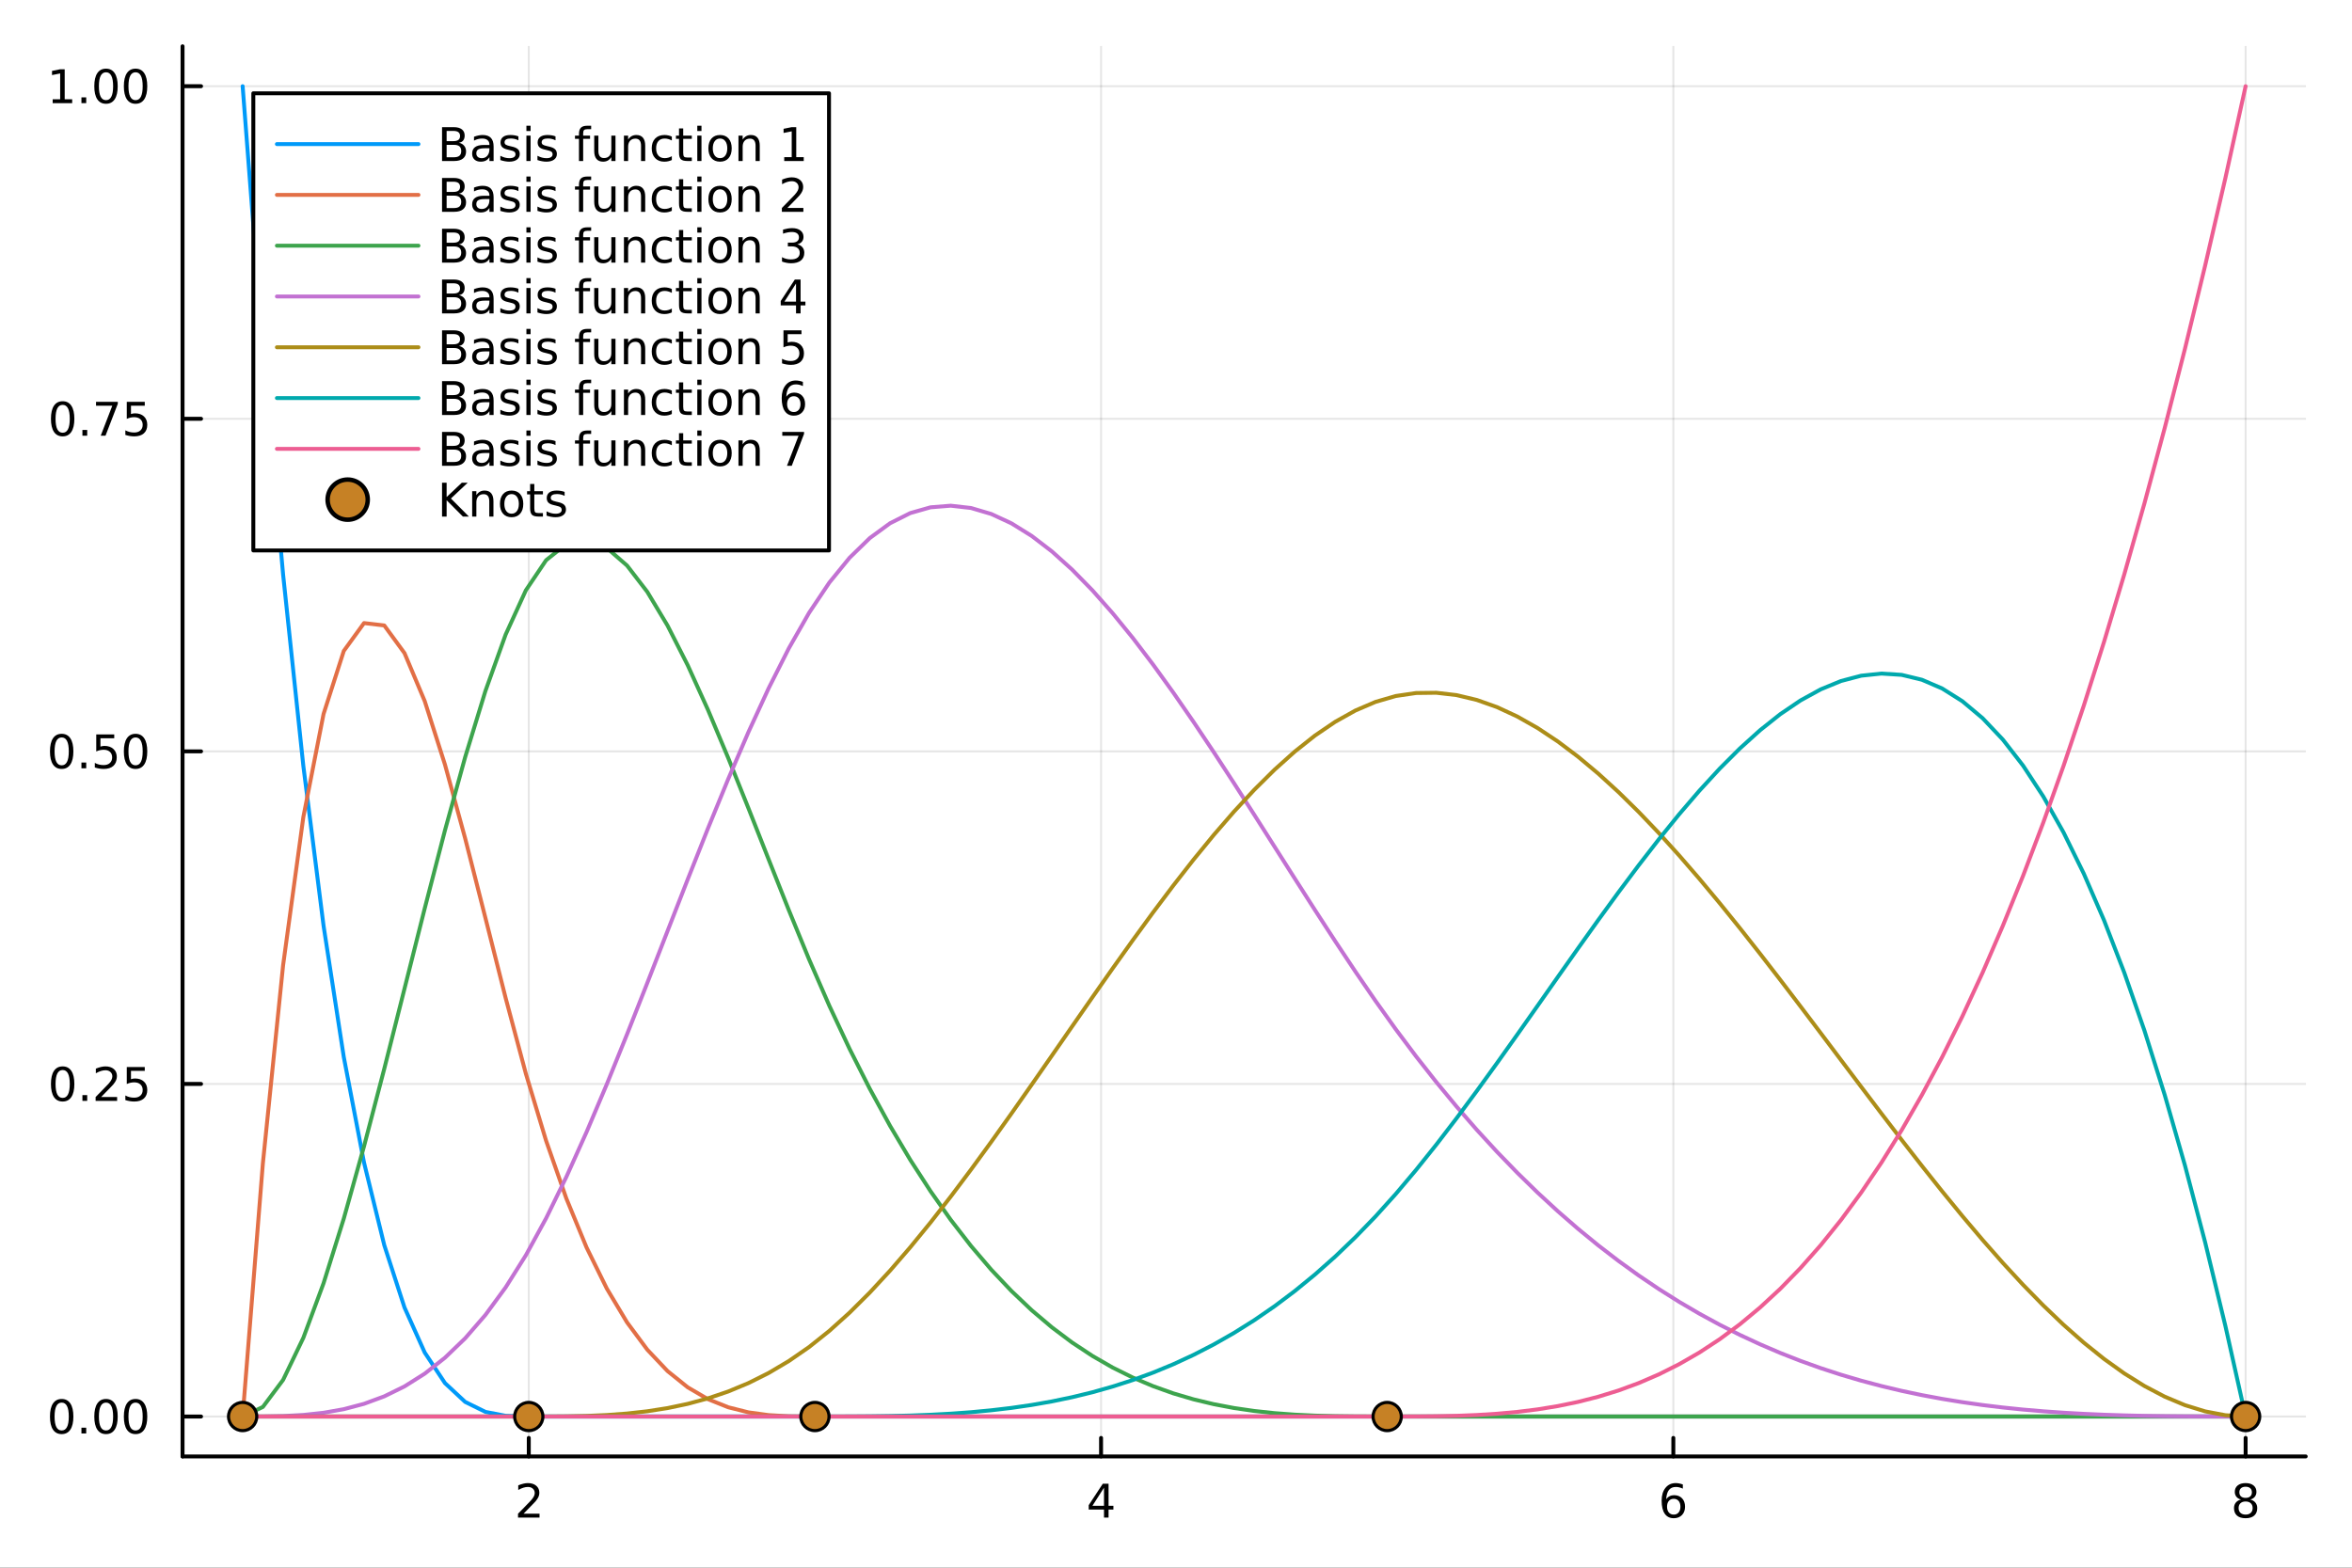<?xml version="1.0" encoding="utf-8"?>
<svg xmlns="http://www.w3.org/2000/svg" xmlns:xlink="http://www.w3.org/1999/xlink" width="600" height="400" viewBox="0 0 2400 1600">
<rect x="0" y="0" width="2400" height="1600" fill="#333333" stroke="none"/>
<defs>
  <clipPath id="clip870">
    <rect x="0" y="0" width="2400" height="1600"/>
  </clipPath>
</defs>
<path clip-path="url(#clip870)" d="M0 1600 L2400 1600 L2400 0 L0 0  Z" fill="#ffffff" fill-rule="evenodd" fill-opacity="1"/>
<defs>
  <clipPath id="clip871">
    <rect x="480" y="0" width="1681" height="1600"/>
  </clipPath>
</defs>
<path clip-path="url(#clip870)" d="M186.274 1486.45 L2352.76 1486.45 L2352.76 47.244 L186.274 47.244  Z" fill="#ffffff" fill-rule="evenodd" fill-opacity="1"/>
<defs>
  <clipPath id="clip872">
    <rect x="186" y="47" width="2167" height="1440"/>
  </clipPath>
</defs>
<polyline clip-path="url(#clip872)" style="stroke:#000000; stroke-linecap:round; stroke-linejoin:round; stroke-width:2; stroke-opacity:0.1; fill:none" points="539.568,1486.45 539.568,47.244 "/>
<polyline clip-path="url(#clip872)" style="stroke:#000000; stroke-linecap:round; stroke-linejoin:round; stroke-width:2; stroke-opacity:0.1; fill:none" points="1123.53,1486.45 1123.53,47.244 "/>
<polyline clip-path="url(#clip872)" style="stroke:#000000; stroke-linecap:round; stroke-linejoin:round; stroke-width:2; stroke-opacity:0.1; fill:none" points="1707.48,1486.45 1707.48,47.244 "/>
<polyline clip-path="url(#clip872)" style="stroke:#000000; stroke-linecap:round; stroke-linejoin:round; stroke-width:2; stroke-opacity:0.1; fill:none" points="2291.44,1486.45 2291.44,47.244 "/>
<polyline clip-path="url(#clip872)" style="stroke:#000000; stroke-linecap:round; stroke-linejoin:round; stroke-width:2; stroke-opacity:0.1; fill:none" points="186.274,1445.72 2352.76,1445.72 "/>
<polyline clip-path="url(#clip872)" style="stroke:#000000; stroke-linecap:round; stroke-linejoin:round; stroke-width:2; stroke-opacity:0.1; fill:none" points="186.274,1106.28 2352.76,1106.28 "/>
<polyline clip-path="url(#clip872)" style="stroke:#000000; stroke-linecap:round; stroke-linejoin:round; stroke-width:2; stroke-opacity:0.1; fill:none" points="186.274,766.846 2352.76,766.846 "/>
<polyline clip-path="url(#clip872)" style="stroke:#000000; stroke-linecap:round; stroke-linejoin:round; stroke-width:2; stroke-opacity:0.1; fill:none" points="186.274,427.411 2352.76,427.411 "/>
<polyline clip-path="url(#clip872)" style="stroke:#000000; stroke-linecap:round; stroke-linejoin:round; stroke-width:2; stroke-opacity:0.1; fill:none" points="186.274,87.976 2352.76,87.976 "/>
<polyline clip-path="url(#clip870)" style="stroke:#000000; stroke-linecap:round; stroke-linejoin:round; stroke-width:4; stroke-opacity:1; fill:none" points="186.274,1486.45 2352.76,1486.45 "/>
<polyline clip-path="url(#clip870)" style="stroke:#000000; stroke-linecap:round; stroke-linejoin:round; stroke-width:4; stroke-opacity:1; fill:none" points="539.568,1486.45 539.568,1467.55 "/>
<polyline clip-path="url(#clip870)" style="stroke:#000000; stroke-linecap:round; stroke-linejoin:round; stroke-width:4; stroke-opacity:1; fill:none" points="1123.53,1486.45 1123.53,1467.55 "/>
<polyline clip-path="url(#clip870)" style="stroke:#000000; stroke-linecap:round; stroke-linejoin:round; stroke-width:4; stroke-opacity:1; fill:none" points="1707.48,1486.45 1707.48,1467.55 "/>
<polyline clip-path="url(#clip870)" style="stroke:#000000; stroke-linecap:round; stroke-linejoin:round; stroke-width:4; stroke-opacity:1; fill:none" points="2291.44,1486.45 2291.44,1467.55 "/>
<path clip-path="url(#clip870)" d="M534.221 1544.91 L550.54 1544.91 L550.54 1548.85 L528.596 1548.85 L528.596 1544.91 Q531.258 1542.16 535.841 1537.53 Q540.448 1532.88 541.628 1531.53 Q543.874 1529.01 544.753 1527.27 Q545.656 1525.51 545.656 1523.82 Q545.656 1521.07 543.712 1519.33 Q541.79 1517.6 538.689 1517.6 Q536.49 1517.6 534.036 1518.36 Q531.605 1519.13 528.828 1520.68 L528.828 1515.95 Q531.652 1514.82 534.105 1514.24 Q536.559 1513.66 538.596 1513.66 Q543.966 1513.66 547.161 1516.35 Q550.355 1519.03 550.355 1523.52 Q550.355 1525.65 549.545 1527.57 Q548.758 1529.47 546.652 1532.07 Q546.073 1532.74 542.971 1535.95 Q539.869 1539.15 534.221 1544.91 Z" fill="#000000" fill-rule="nonzero" fill-opacity="1" /><path clip-path="url(#clip870)" d="M1126.53 1518.36 L1114.73 1536.81 L1126.53 1536.81 L1126.53 1518.36 M1125.31 1514.29 L1131.19 1514.29 L1131.19 1536.81 L1136.12 1536.81 L1136.12 1540.7 L1131.19 1540.7 L1131.19 1548.85 L1126.53 1548.85 L1126.53 1540.7 L1110.93 1540.7 L1110.93 1536.19 L1125.31 1514.29 Z" fill="#000000" fill-rule="nonzero" fill-opacity="1" /><path clip-path="url(#clip870)" d="M1707.89 1529.7 Q1704.74 1529.7 1702.89 1531.86 Q1701.06 1534.01 1701.06 1537.76 Q1701.06 1541.49 1702.89 1543.66 Q1704.74 1545.82 1707.89 1545.82 Q1711.04 1545.82 1712.86 1543.66 Q1714.72 1541.49 1714.72 1537.76 Q1714.72 1534.01 1712.86 1531.86 Q1711.04 1529.7 1707.89 1529.7 M1717.17 1515.05 L1717.17 1519.31 Q1715.41 1518.48 1713.61 1518.04 Q1711.82 1517.6 1710.06 1517.6 Q1705.43 1517.6 1702.98 1520.72 Q1700.55 1523.85 1700.2 1530.17 Q1701.57 1528.15 1703.63 1527.09 Q1705.69 1526 1708.17 1526 Q1713.37 1526 1716.38 1529.17 Q1719.42 1532.32 1719.42 1537.76 Q1719.42 1543.08 1716.27 1546.3 Q1713.12 1549.52 1707.89 1549.52 Q1701.89 1549.52 1698.72 1544.94 Q1695.55 1540.33 1695.55 1531.6 Q1695.55 1523.41 1699.44 1518.55 Q1703.33 1513.66 1709.88 1513.66 Q1711.64 1513.66 1713.42 1514.01 Q1715.23 1514.36 1717.17 1515.05 Z" fill="#000000" fill-rule="nonzero" fill-opacity="1" /><path clip-path="url(#clip870)" d="M2291.44 1532.44 Q2288.11 1532.44 2286.19 1534.22 Q2284.29 1536 2284.29 1539.13 Q2284.29 1542.25 2286.19 1544.03 Q2288.11 1545.82 2291.44 1545.82 Q2294.77 1545.82 2296.69 1544.03 Q2298.62 1542.23 2298.62 1539.13 Q2298.62 1536 2296.69 1534.22 Q2294.8 1532.44 2291.44 1532.44 M2286.76 1530.45 Q2283.76 1529.7 2282.07 1527.64 Q2280.4 1525.58 2280.4 1522.62 Q2280.4 1518.48 2283.34 1516.07 Q2286.3 1513.66 2291.44 1513.66 Q2296.6 1513.66 2299.54 1516.07 Q2302.48 1518.48 2302.48 1522.62 Q2302.48 1525.58 2300.79 1527.64 Q2299.13 1529.7 2296.14 1530.45 Q2299.52 1531.23 2301.39 1533.52 Q2303.29 1535.82 2303.29 1539.13 Q2303.29 1544.15 2300.21 1546.83 Q2297.16 1549.52 2291.44 1549.52 Q2285.72 1549.52 2282.64 1546.83 Q2279.59 1544.15 2279.59 1539.13 Q2279.59 1535.82 2281.49 1533.52 Q2283.38 1531.23 2286.76 1530.45 M2285.05 1523.06 Q2285.05 1525.75 2286.72 1527.25 Q2288.41 1528.76 2291.44 1528.76 Q2294.45 1528.76 2296.14 1527.25 Q2297.85 1525.75 2297.85 1523.06 Q2297.85 1520.38 2296.14 1518.87 Q2294.45 1517.37 2291.44 1517.37 Q2288.41 1517.37 2286.72 1518.87 Q2285.05 1520.38 2285.05 1523.06 Z" fill="#000000" fill-rule="nonzero" fill-opacity="1" /><polyline clip-path="url(#clip870)" style="stroke:#000000; stroke-linecap:round; stroke-linejoin:round; stroke-width:4; stroke-opacity:1; fill:none" points="186.274,1486.45 186.274,47.244 "/>
<polyline clip-path="url(#clip870)" style="stroke:#000000; stroke-linecap:round; stroke-linejoin:round; stroke-width:4; stroke-opacity:1; fill:none" points="186.274,1445.72 205.172,1445.72 "/>
<polyline clip-path="url(#clip870)" style="stroke:#000000; stroke-linecap:round; stroke-linejoin:round; stroke-width:4; stroke-opacity:1; fill:none" points="186.274,1106.28 205.172,1106.28 "/>
<polyline clip-path="url(#clip870)" style="stroke:#000000; stroke-linecap:round; stroke-linejoin:round; stroke-width:4; stroke-opacity:1; fill:none" points="186.274,766.846 205.172,766.846 "/>
<polyline clip-path="url(#clip870)" style="stroke:#000000; stroke-linecap:round; stroke-linejoin:round; stroke-width:4; stroke-opacity:1; fill:none" points="186.274,427.411 205.172,427.411 "/>
<polyline clip-path="url(#clip870)" style="stroke:#000000; stroke-linecap:round; stroke-linejoin:round; stroke-width:4; stroke-opacity:1; fill:none" points="186.274,87.976 205.172,87.976 "/>
<path clip-path="url(#clip870)" d="M62.937 1431.51 Q59.325 1431.51 57.497 1435.08 Q55.691 1438.62 55.691 1445.75 Q55.691 1452.86 57.497 1456.42 Q59.325 1459.96 62.937 1459.96 Q66.571 1459.96 68.376 1456.42 Q70.205 1452.86 70.205 1445.75 Q70.205 1438.62 68.376 1435.08 Q66.571 1431.51 62.937 1431.51 M62.937 1427.81 Q68.747 1427.81 71.802 1432.42 Q74.881 1437 74.881 1445.75 Q74.881 1454.48 71.802 1459.08 Q68.747 1463.67 62.937 1463.67 Q57.126 1463.67 54.048 1459.08 Q50.992 1454.48 50.992 1445.75 Q50.992 1437 54.048 1432.42 Q57.126 1427.81 62.937 1427.81 Z" fill="#000000" fill-rule="nonzero" fill-opacity="1" /><path clip-path="url(#clip870)" d="M83.098 1457.12 L87.983 1457.12 L87.983 1463 L83.098 1463 L83.098 1457.12 Z" fill="#000000" fill-rule="nonzero" fill-opacity="1" /><path clip-path="url(#clip870)" d="M108.168 1431.51 Q104.557 1431.51 102.728 1435.08 Q100.922 1438.62 100.922 1445.75 Q100.922 1452.86 102.728 1456.42 Q104.557 1459.96 108.168 1459.96 Q111.802 1459.96 113.608 1456.42 Q115.436 1452.86 115.436 1445.75 Q115.436 1438.62 113.608 1435.08 Q111.802 1431.51 108.168 1431.51 M108.168 1427.81 Q113.978 1427.81 117.033 1432.42 Q120.112 1437 120.112 1445.75 Q120.112 1454.48 117.033 1459.08 Q113.978 1463.67 108.168 1463.67 Q102.358 1463.67 99.279 1459.08 Q96.223 1454.48 96.223 1445.75 Q96.223 1437 99.279 1432.42 Q102.358 1427.81 108.168 1427.81 Z" fill="#000000" fill-rule="nonzero" fill-opacity="1" /><path clip-path="url(#clip870)" d="M138.33 1431.51 Q134.719 1431.51 132.89 1435.08 Q131.084 1438.62 131.084 1445.75 Q131.084 1452.86 132.89 1456.42 Q134.719 1459.96 138.33 1459.96 Q141.964 1459.96 143.769 1456.42 Q145.598 1452.86 145.598 1445.75 Q145.598 1438.62 143.769 1435.08 Q141.964 1431.51 138.33 1431.51 M138.33 1427.81 Q144.14 1427.81 147.195 1432.42 Q150.274 1437 150.274 1445.75 Q150.274 1454.48 147.195 1459.08 Q144.14 1463.67 138.33 1463.67 Q132.519 1463.67 129.441 1459.08 Q126.385 1454.48 126.385 1445.75 Q126.385 1437 129.441 1432.42 Q132.519 1427.81 138.33 1427.81 Z" fill="#000000" fill-rule="nonzero" fill-opacity="1" /><path clip-path="url(#clip870)" d="M63.932 1092.08 Q60.321 1092.08 58.492 1095.64 Q56.687 1099.19 56.687 1106.32 Q56.687 1113.42 58.492 1116.99 Q60.321 1120.53 63.932 1120.53 Q67.566 1120.53 69.372 1116.99 Q71.2 1113.42 71.2 1106.32 Q71.2 1099.19 69.372 1095.64 Q67.566 1092.08 63.932 1092.08 M63.932 1088.38 Q69.742 1088.38 72.798 1092.98 Q75.876 1097.57 75.876 1106.32 Q75.876 1115.04 72.798 1119.65 Q69.742 1124.23 63.932 1124.23 Q58.122 1124.23 55.043 1119.65 Q51.987 1115.04 51.987 1106.32 Q51.987 1097.57 55.043 1092.98 Q58.122 1088.38 63.932 1088.38 Z" fill="#000000" fill-rule="nonzero" fill-opacity="1" /><path clip-path="url(#clip870)" d="M84.094 1117.68 L88.978 1117.68 L88.978 1123.56 L84.094 1123.56 L84.094 1117.68 Z" fill="#000000" fill-rule="nonzero" fill-opacity="1" /><path clip-path="url(#clip870)" d="M103.191 1119.63 L119.51 1119.63 L119.51 1123.56 L97.566 1123.56 L97.566 1119.63 Q100.228 1116.87 104.811 1112.24 Q109.418 1107.59 110.598 1106.25 Q112.844 1103.72 113.723 1101.99 Q114.626 1100.23 114.626 1098.54 Q114.626 1095.78 112.682 1094.05 Q110.76 1092.31 107.658 1092.31 Q105.459 1092.31 103.006 1093.07 Q100.575 1093.84 97.797 1095.39 L97.797 1090.67 Q100.621 1089.53 103.075 1088.95 Q105.529 1088.38 107.566 1088.38 Q112.936 1088.38 116.131 1091.06 Q119.325 1093.75 119.325 1098.24 Q119.325 1100.37 118.515 1102.29 Q117.728 1104.19 115.621 1106.78 Q115.043 1107.45 111.941 1110.67 Q108.839 1113.86 103.191 1119.63 Z" fill="#000000" fill-rule="nonzero" fill-opacity="1" /><path clip-path="url(#clip870)" d="M129.371 1089 L147.728 1089 L147.728 1092.94 L133.654 1092.94 L133.654 1101.41 Q134.672 1101.06 135.691 1100.9 Q136.709 1100.71 137.728 1100.71 Q143.515 1100.71 146.894 1103.89 Q150.274 1107.06 150.274 1112.47 Q150.274 1118.05 146.802 1121.15 Q143.33 1124.23 137.01 1124.23 Q134.834 1124.23 132.566 1123.86 Q130.32 1123.49 127.913 1122.75 L127.913 1118.05 Q129.996 1119.19 132.219 1119.74 Q134.441 1120.3 136.918 1120.3 Q140.922 1120.3 143.26 1118.19 Q145.598 1116.08 145.598 1112.47 Q145.598 1108.86 143.26 1106.76 Q140.922 1104.65 136.918 1104.65 Q135.043 1104.65 133.168 1105.07 Q131.316 1105.48 129.371 1106.36 L129.371 1089 Z" fill="#000000" fill-rule="nonzero" fill-opacity="1" /><path clip-path="url(#clip870)" d="M62.937 752.645 Q59.325 752.645 57.497 756.209 Q55.691 759.751 55.691 766.881 Q55.691 773.987 57.497 777.552 Q59.325 781.094 62.937 781.094 Q66.571 781.094 68.376 777.552 Q70.205 773.987 70.205 766.881 Q70.205 759.751 68.376 756.209 Q66.571 752.645 62.937 752.645 M62.937 748.941 Q68.747 748.941 71.802 753.547 Q74.881 758.131 74.881 766.881 Q74.881 775.608 71.802 780.214 Q68.747 784.797 62.937 784.797 Q57.126 784.797 54.048 780.214 Q50.992 775.608 50.992 766.881 Q50.992 758.131 54.048 753.547 Q57.126 748.941 62.937 748.941 Z" fill="#000000" fill-rule="nonzero" fill-opacity="1" /><path clip-path="url(#clip870)" d="M83.098 778.246 L87.983 778.246 L87.983 784.126 L83.098 784.126 L83.098 778.246 Z" fill="#000000" fill-rule="nonzero" fill-opacity="1" /><path clip-path="url(#clip870)" d="M98.214 749.566 L116.57 749.566 L116.57 753.501 L102.496 753.501 L102.496 761.973 Q103.515 761.626 104.534 761.464 Q105.552 761.279 106.571 761.279 Q112.358 761.279 115.737 764.45 Q119.117 767.621 119.117 773.038 Q119.117 778.617 115.645 781.719 Q112.172 784.797 105.853 784.797 Q103.677 784.797 101.409 784.427 Q99.163 784.057 96.756 783.316 L96.756 778.617 Q98.839 779.751 101.061 780.307 Q103.284 780.862 105.76 780.862 Q109.765 780.862 112.103 778.756 Q114.441 776.649 114.441 773.038 Q114.441 769.427 112.103 767.321 Q109.765 765.214 105.76 765.214 Q103.885 765.214 102.01 765.631 Q100.159 766.047 98.214 766.927 L98.214 749.566 Z" fill="#000000" fill-rule="nonzero" fill-opacity="1" /><path clip-path="url(#clip870)" d="M138.33 752.645 Q134.719 752.645 132.89 756.209 Q131.084 759.751 131.084 766.881 Q131.084 773.987 132.89 777.552 Q134.719 781.094 138.33 781.094 Q141.964 781.094 143.769 777.552 Q145.598 773.987 145.598 766.881 Q145.598 759.751 143.769 756.209 Q141.964 752.645 138.33 752.645 M138.33 748.941 Q144.14 748.941 147.195 753.547 Q150.274 758.131 150.274 766.881 Q150.274 775.608 147.195 780.214 Q144.14 784.797 138.33 784.797 Q132.519 784.797 129.441 780.214 Q126.385 775.608 126.385 766.881 Q126.385 758.131 129.441 753.547 Q132.519 748.941 138.33 748.941 Z" fill="#000000" fill-rule="nonzero" fill-opacity="1" /><path clip-path="url(#clip870)" d="M63.932 413.21 Q60.321 413.21 58.492 416.775 Q56.687 420.316 56.687 427.446 Q56.687 434.552 58.492 438.117 Q60.321 441.659 63.932 441.659 Q67.566 441.659 69.372 438.117 Q71.2 434.552 71.2 427.446 Q71.2 420.316 69.372 416.775 Q67.566 413.21 63.932 413.21 M63.932 409.506 Q69.742 409.506 72.798 414.113 Q75.876 418.696 75.876 427.446 Q75.876 436.173 72.798 440.779 Q69.742 445.362 63.932 445.362 Q58.122 445.362 55.043 440.779 Q51.987 436.173 51.987 427.446 Q51.987 418.696 55.043 414.113 Q58.122 409.506 63.932 409.506 Z" fill="#000000" fill-rule="nonzero" fill-opacity="1" /><path clip-path="url(#clip870)" d="M84.094 438.812 L88.978 438.812 L88.978 444.691 L84.094 444.691 L84.094 438.812 Z" fill="#000000" fill-rule="nonzero" fill-opacity="1" /><path clip-path="url(#clip870)" d="M97.983 410.131 L120.205 410.131 L120.205 412.122 L107.658 444.691 L102.774 444.691 L114.58 414.066 L97.983 414.066 L97.983 410.131 Z" fill="#000000" fill-rule="nonzero" fill-opacity="1" /><path clip-path="url(#clip870)" d="M129.371 410.131 L147.728 410.131 L147.728 414.066 L133.654 414.066 L133.654 422.538 Q134.672 422.191 135.691 422.029 Q136.709 421.844 137.728 421.844 Q143.515 421.844 146.894 425.015 Q150.274 428.187 150.274 433.603 Q150.274 439.182 146.802 442.284 Q143.33 445.362 137.01 445.362 Q134.834 445.362 132.566 444.992 Q130.32 444.622 127.913 443.881 L127.913 439.182 Q129.996 440.316 132.219 440.872 Q134.441 441.427 136.918 441.427 Q140.922 441.427 143.26 439.321 Q145.598 437.214 145.598 433.603 Q145.598 429.992 143.26 427.886 Q140.922 425.779 136.918 425.779 Q135.043 425.779 133.168 426.196 Q131.316 426.613 129.371 427.492 L129.371 410.131 Z" fill="#000000" fill-rule="nonzero" fill-opacity="1" /><path clip-path="url(#clip870)" d="M53.747 101.321 L61.386 101.321 L61.386 74.956 L53.075 76.622 L53.075 72.363 L61.339 70.696 L66.015 70.696 L66.015 101.321 L73.654 101.321 L73.654 105.256 L53.747 105.256 L53.747 101.321 Z" fill="#000000" fill-rule="nonzero" fill-opacity="1" /><path clip-path="url(#clip870)" d="M83.098 99.377 L87.983 99.377 L87.983 105.256 L83.098 105.256 L83.098 99.377 Z" fill="#000000" fill-rule="nonzero" fill-opacity="1" /><path clip-path="url(#clip870)" d="M108.168 73.775 Q104.557 73.775 102.728 77.34 Q100.922 80.881 100.922 88.011 Q100.922 95.117 102.728 98.682 Q104.557 102.224 108.168 102.224 Q111.802 102.224 113.608 98.682 Q115.436 95.117 115.436 88.011 Q115.436 80.881 113.608 77.34 Q111.802 73.775 108.168 73.775 M108.168 70.071 Q113.978 70.071 117.033 74.678 Q120.112 79.261 120.112 88.011 Q120.112 96.738 117.033 101.344 Q113.978 105.928 108.168 105.928 Q102.358 105.928 99.279 101.344 Q96.223 96.738 96.223 88.011 Q96.223 79.261 99.279 74.678 Q102.358 70.071 108.168 70.071 Z" fill="#000000" fill-rule="nonzero" fill-opacity="1" /><path clip-path="url(#clip870)" d="M138.33 73.775 Q134.719 73.775 132.89 77.34 Q131.084 80.881 131.084 88.011 Q131.084 95.117 132.89 98.682 Q134.719 102.224 138.33 102.224 Q141.964 102.224 143.769 98.682 Q145.598 95.117 145.598 88.011 Q145.598 80.881 143.769 77.34 Q141.964 73.775 138.33 73.775 M138.33 70.071 Q144.14 70.071 147.195 74.678 Q150.274 79.261 150.274 88.011 Q150.274 96.738 147.195 101.344 Q144.14 105.928 138.33 105.928 Q132.519 105.928 129.441 101.344 Q126.385 96.738 126.385 88.011 Q126.385 79.261 129.441 74.678 Q132.519 70.071 138.33 70.071 Z" fill="#000000" fill-rule="nonzero" fill-opacity="1" /><polyline clip-path="url(#clip872)" style="stroke:#009af9; stroke-linecap:round; stroke-linejoin:round; stroke-width:4; stroke-opacity:1; fill:none" points="247.59,87.976 268.234,356.098 288.879,586.371 309.524,781.675 330.169,944.891 350.814,1078.9 371.459,1186.58 392.104,1270.8 412.749,1334.46 433.394,1380.43 454.039,1411.59 474.684,1430.82 495.329,1440.99 515.974,1445 536.619,1445.71 557.264,1445.72 577.909,1445.72 598.554,1445.72 619.199,1445.72 639.844,1445.72 660.489,1445.72 681.134,1445.72 701.779,1445.72 722.424,1445.72 743.069,1445.72 763.713,1445.72 784.358,1445.72 805.003,1445.72 825.648,1445.72 846.293,1445.72 866.938,1445.72 887.583,1445.72 908.228,1445.72 928.873,1445.72 949.518,1445.72 970.163,1445.72 990.808,1445.72 1011.45,1445.72 1032.1,1445.72 1052.74,1445.72 1073.39,1445.72 1094.03,1445.72 1114.68,1445.72 1135.32,1445.72 1155.97,1445.72 1176.61,1445.72 1197.26,1445.72 1217.9,1445.72 1238.55,1445.72 1259.19,1445.72 1279.84,1445.72 1300.48,1445.72 1321.13,1445.72 1341.77,1445.72 1362.42,1445.72 1383.06,1445.72 1403.71,1445.72 1424.35,1445.72 1445,1445.72 1465.64,1445.72 1486.29,1445.72 1506.93,1445.72 1527.58,1445.72 1548.22,1445.72 1568.87,1445.72 1589.51,1445.72 1610.16,1445.72 1630.8,1445.72 1651.45,1445.72 1672.09,1445.72 1692.74,1445.72 1713.38,1445.72 1734.03,1445.72 1754.67,1445.72 1775.32,1445.72 1795.96,1445.72 1816.61,1445.72 1837.25,1445.72 1857.9,1445.72 1878.54,1445.72 1899.19,1445.72 1919.83,1445.72 1940.48,1445.72 1961.12,1445.72 1981.77,1445.72 2002.41,1445.72 2023.06,1445.72 2043.7,1445.72 2064.35,1445.72 2084.99,1445.72 2105.64,1445.72 2126.28,1445.72 2146.93,1445.72 2167.57,1445.72 2188.22,1445.72 2208.86,1445.72 2229.51,1445.72 2250.15,1445.72 2270.8,1445.72 2291.44,1445.72 "/>
<polyline clip-path="url(#clip872)" style="stroke:#e26f46; stroke-linecap:round; stroke-linejoin:round; stroke-width:4; stroke-opacity:1; fill:none" points="247.59,1445.72 268.234,1187.42 288.879,985.17 309.524,833.936 330.169,728.675 350.814,664.348 371.459,635.916 392.104,638.337 412.749,666.574 433.394,715.586 454.039,780.335 474.684,855.779 495.329,936.88 515.974,1018.6 536.619,1095.89 557.264,1164.33 577.909,1223.21 598.554,1273.24 619.199,1315.14 639.844,1349.64 660.489,1377.46 681.134,1399.31 701.779,1415.92 722.424,1428 743.069,1436.27 763.713,1441.46 784.358,1444.28 805.003,1445.46 825.648,1445.71 846.293,1445.72 866.938,1445.72 887.583,1445.72 908.228,1445.72 928.873,1445.72 949.518,1445.72 970.163,1445.72 990.808,1445.72 1011.45,1445.72 1032.1,1445.72 1052.74,1445.72 1073.39,1445.72 1094.03,1445.72 1114.68,1445.72 1135.32,1445.72 1155.97,1445.72 1176.61,1445.72 1197.26,1445.72 1217.9,1445.72 1238.55,1445.72 1259.19,1445.72 1279.84,1445.72 1300.48,1445.72 1321.13,1445.72 1341.77,1445.72 1362.42,1445.72 1383.06,1445.72 1403.71,1445.72 1424.35,1445.72 1445,1445.72 1465.64,1445.72 1486.29,1445.72 1506.93,1445.72 1527.58,1445.72 1548.22,1445.72 1568.87,1445.72 1589.51,1445.72 1610.16,1445.72 1630.8,1445.72 1651.45,1445.72 1672.09,1445.72 1692.74,1445.72 1713.38,1445.72 1734.03,1445.72 1754.67,1445.72 1775.32,1445.72 1795.96,1445.72 1816.61,1445.72 1837.25,1445.72 1857.9,1445.72 1878.54,1445.72 1899.19,1445.72 1919.83,1445.72 1940.48,1445.72 1961.12,1445.72 1981.77,1445.72 2002.41,1445.72 2023.06,1445.72 2043.7,1445.72 2064.35,1445.72 2084.99,1445.72 2105.64,1445.72 2126.28,1445.72 2146.93,1445.72 2167.57,1445.72 2188.22,1445.72 2208.86,1445.72 2229.51,1445.72 2250.15,1445.72 2270.8,1445.72 2291.44,1445.72 "/>
<polyline clip-path="url(#clip872)" style="stroke:#3da44d; stroke-linecap:round; stroke-linejoin:round; stroke-width:4; stroke-opacity:1; fill:none" points="247.59,1445.72 268.234,1435.95 288.879,1408.35 309.524,1365.42 330.169,1309.68 350.814,1243.66 371.459,1169.88 392.104,1090.85 412.749,1009.09 433.394,927.128 454.039,847.48 474.684,772.666 495.329,705.206 515.974,647.62 536.619,602.426 557.264,571.743 577.909,555.199 598.554,551.478 619.199,559.258 639.844,577.22 660.489,604.044 681.134,638.411 701.779,679 722.424,724.491 743.069,773.565 763.713,824.901 784.358,877.181 805.003,929.083 825.648,979.288 846.293,1026.56 866.938,1070.54 887.583,1111.32 908.228,1149.04 928.873,1183.81 949.518,1215.75 970.163,1244.98 990.808,1271.62 1011.45,1295.8 1032.1,1317.62 1052.74,1337.22 1073.39,1354.71 1094.03,1370.21 1114.68,1383.84 1135.32,1395.73 1155.97,1405.98 1176.61,1414.73 1197.26,1422.09 1217.9,1428.18 1238.55,1433.12 1259.19,1437.04 1279.84,1440.04 1300.48,1442.26 1321.13,1443.81 1341.77,1444.8 1362.42,1445.38 1383.06,1445.64 1403.71,1445.71 1424.35,1445.72 1445,1445.72 1465.64,1445.72 1486.29,1445.72 1506.93,1445.72 1527.58,1445.72 1548.22,1445.72 1568.87,1445.72 1589.51,1445.72 1610.16,1445.72 1630.8,1445.72 1651.45,1445.72 1672.09,1445.72 1692.74,1445.72 1713.38,1445.72 1734.03,1445.72 1754.67,1445.72 1775.32,1445.72 1795.96,1445.72 1816.61,1445.72 1837.25,1445.72 1857.9,1445.72 1878.54,1445.72 1899.19,1445.72 1919.83,1445.72 1940.48,1445.72 1961.12,1445.72 1981.77,1445.72 2002.41,1445.72 2023.06,1445.72 2043.7,1445.72 2064.35,1445.72 2084.99,1445.72 2105.64,1445.72 2126.28,1445.72 2146.93,1445.72 2167.57,1445.72 2188.22,1445.72 2208.86,1445.72 2229.51,1445.72 2250.15,1445.72 2270.8,1445.72 2291.44,1445.72 "/>
<polyline clip-path="url(#clip872)" style="stroke:#c271d2; stroke-linecap:round; stroke-linejoin:round; stroke-width:4; stroke-opacity:1; fill:none" points="247.59,1445.72 268.234,1445.66 288.879,1445.24 309.524,1444.1 330.169,1441.88 350.814,1438.22 371.459,1432.76 392.104,1425.14 412.749,1415 433.394,1401.98 454.039,1385.72 474.684,1365.86 495.329,1342.04 515.974,1313.91 536.619,1281.09 557.264,1243.35 577.909,1201.17 598.554,1155.31 619.199,1106.54 639.844,1055.6 660.489,1003.26 681.134,950.283 701.779,897.426 722.424,845.448 743.069,795.11 763.713,747.173 784.358,702.394 805.003,661.536 825.648,625.357 846.293,594.556 866.938,569.232 887.583,549.138 908.228,534.028 928.873,523.654 949.518,517.768 970.163,516.121 990.808,518.465 1011.45,524.554 1032.1,534.138 1052.74,546.97 1073.39,562.802 1094.03,581.385 1114.68,602.472 1135.32,625.815 1155.97,651.166 1176.61,678.277 1197.26,706.899 1217.9,736.786 1238.55,767.688 1259.19,799.358 1279.84,831.549 1300.48,864.011 1321.13,896.497 1341.77,928.759 1362.42,960.55 1383.06,991.62 1403.71,1021.72 1424.35,1050.61 1445,1078.17 1465.64,1104.41 1486.29,1129.37 1506.93,1153.09 1527.58,1175.59 1548.22,1196.9 1568.87,1217.07 1589.51,1236.11 1610.16,1254.07 1630.8,1270.97 1651.45,1286.84 1672.09,1301.73 1692.74,1315.65 1713.38,1328.65 1734.03,1340.75 1754.67,1351.98 1775.32,1362.39 1795.96,1371.99 1816.61,1380.83 1837.25,1388.93 1857.9,1396.33 1878.54,1403.05 1899.19,1409.14 1919.83,1414.61 1940.48,1419.52 1961.12,1423.87 1981.77,1427.72 2002.41,1431.08 2023.06,1434 2043.7,1436.5 2064.35,1438.62 2084.99,1440.38 2105.64,1441.83 2126.28,1442.99 2146.93,1443.89 2167.57,1444.56 2188.22,1445.05 2208.86,1445.37 2229.51,1445.57 2250.15,1445.67 2270.8,1445.71 2291.44,1445.72 "/>
<polyline clip-path="url(#clip872)" style="stroke:#ac8d18; stroke-linecap:round; stroke-linejoin:round; stroke-width:4; stroke-opacity:1; fill:none" points="247.59,1445.72 268.234,1445.72 288.879,1445.72 309.524,1445.72 330.169,1445.72 350.814,1445.72 371.459,1445.72 392.104,1445.72 412.749,1445.72 433.394,1445.72 454.039,1445.72 474.684,1445.72 495.329,1445.72 515.974,1445.72 536.619,1445.72 557.264,1445.7 577.909,1445.54 598.554,1445.09 619.199,1444.19 639.844,1442.66 660.489,1440.36 681.134,1437.12 701.779,1432.78 722.424,1427.19 743.069,1420.18 763.713,1411.59 784.358,1401.27 805.003,1389.04 825.648,1374.77 846.293,1358.29 866.938,1339.69 887.583,1319.14 908.228,1296.83 928.873,1272.95 949.518,1247.69 970.163,1221.22 990.808,1193.73 1011.45,1165.41 1032.1,1136.45 1052.74,1107.02 1073.39,1077.33 1094.03,1047.54 1114.68,1017.85 1135.32,988.446 1155.97,959.508 1176.61,931.223 1197.26,903.778 1217.9,877.357 1238.55,852.147 1259.19,828.333 1279.84,806.1 1300.48,785.634 1321.13,767.122 1341.77,750.747 1362.42,736.697 1383.06,725.156 1403.71,716.31 1424.35,710.34 1445,707.29 1465.64,707.035 1486.29,709.439 1506.93,714.37 1527.58,721.693 1548.22,731.272 1568.87,742.974 1589.51,756.665 1610.16,772.21 1630.8,789.474 1651.45,808.324 1672.09,828.624 1692.74,850.241 1713.38,873.04 1734.03,896.887 1754.67,921.647 1775.32,947.186 1795.96,973.369 1816.61,1000.06 1837.25,1027.13 1857.9,1054.44 1878.54,1081.86 1899.19,1109.25 1919.83,1136.48 1940.48,1163.41 1961.12,1189.91 1981.77,1215.85 2002.41,1241.09 2023.06,1265.49 2043.7,1288.93 2064.35,1311.26 2084.99,1332.35 2105.64,1352.08 2126.28,1370.3 2146.93,1386.88 2167.57,1401.68 2188.22,1414.58 2208.86,1425.43 2229.51,1434.1 2250.15,1440.46 2270.8,1444.38 2291.44,1445.72 "/>
<polyline clip-path="url(#clip872)" style="stroke:#00a9ad; stroke-linecap:round; stroke-linejoin:round; stroke-width:4; stroke-opacity:1; fill:none" points="247.59,1445.72 268.234,1445.72 288.879,1445.72 309.524,1445.72 330.169,1445.72 350.814,1445.72 371.459,1445.72 392.104,1445.72 412.749,1445.72 433.394,1445.72 454.039,1445.72 474.684,1445.72 495.329,1445.72 515.974,1445.72 536.619,1445.72 557.264,1445.72 577.909,1445.72 598.554,1445.72 619.199,1445.72 639.844,1445.72 660.489,1445.72 681.134,1445.72 701.779,1445.72 722.424,1445.72 743.069,1445.72 763.713,1445.72 784.358,1445.72 805.003,1445.72 825.648,1445.72 846.293,1445.71 866.938,1445.67 887.583,1445.52 908.228,1445.22 928.873,1444.71 949.518,1443.92 970.163,1442.81 990.808,1441.31 1011.45,1439.36 1032.1,1436.92 1052.74,1433.91 1073.39,1430.29 1094.03,1425.99 1114.68,1420.96 1135.32,1415.13 1155.97,1408.47 1176.61,1400.89 1197.26,1392.36 1217.9,1382.8 1238.55,1372.17 1259.19,1360.4 1279.84,1347.43 1300.48,1333.22 1321.13,1317.7 1341.77,1300.81 1362.42,1282.5 1383.06,1262.71 1403.71,1241.38 1424.35,1218.46 1445,1194 1465.64,1168.22 1486.29,1141.31 1506.93,1113.49 1527.58,1084.97 1548.22,1055.95 1568.87,1026.65 1589.51,997.275 1610.16,968.03 1630.8,939.127 1651.45,910.775 1672.09,883.183 1692.74,856.56 1713.38,831.115 1734.03,807.058 1754.67,784.597 1775.32,763.94 1795.96,745.299 1816.61,728.88 1837.25,714.894 1857.9,703.55 1878.54,695.055 1899.19,689.621 1919.83,687.455 1940.48,688.767 1961.12,693.765 1981.77,702.659 2002.41,715.658 2023.06,732.971 2043.7,754.807 2064.35,781.375 2084.99,812.883 2105.64,849.542 2126.28,891.56 2146.93,939.146 2167.57,992.509 2188.22,1051.86 2208.86,1117.4 2229.51,1189.35 2250.15,1267.91 2270.8,1353.3 2291.44,1445.72 "/>
<polyline clip-path="url(#clip872)" style="stroke:#ed5d92; stroke-linecap:round; stroke-linejoin:round; stroke-width:4; stroke-opacity:1; fill:none" points="247.59,1445.72 268.234,1445.72 288.879,1445.72 309.524,1445.72 330.169,1445.72 350.814,1445.72 371.459,1445.72 392.104,1445.72 412.749,1445.72 433.394,1445.72 454.039,1445.72 474.684,1445.72 495.329,1445.72 515.974,1445.72 536.619,1445.72 557.264,1445.72 577.909,1445.72 598.554,1445.72 619.199,1445.72 639.844,1445.72 660.489,1445.72 681.134,1445.72 701.779,1445.72 722.424,1445.72 743.069,1445.72 763.713,1445.72 784.358,1445.72 805.003,1445.72 825.648,1445.72 846.293,1445.72 866.938,1445.72 887.583,1445.72 908.228,1445.72 928.873,1445.72 949.518,1445.72 970.163,1445.72 990.808,1445.72 1011.45,1445.72 1032.1,1445.72 1052.74,1445.72 1073.39,1445.72 1094.03,1445.72 1114.68,1445.72 1135.32,1445.72 1155.97,1445.72 1176.61,1445.72 1197.26,1445.72 1217.9,1445.72 1238.55,1445.72 1259.19,1445.72 1279.84,1445.72 1300.48,1445.72 1321.13,1445.72 1341.77,1445.72 1362.42,1445.72 1383.06,1445.72 1403.71,1445.72 1424.35,1445.71 1445,1445.66 1465.64,1445.46 1486.29,1445 1506.93,1444.17 1527.58,1442.87 1548.22,1440.99 1568.87,1438.43 1589.51,1435.07 1610.16,1430.82 1630.8,1425.55 1651.45,1419.18 1672.09,1411.59 1692.74,1402.67 1713.38,1392.32 1734.03,1380.43 1754.67,1366.89 1775.32,1351.61 1795.96,1334.46 1816.61,1315.35 1837.25,1294.17 1857.9,1270.8 1878.54,1245.15 1899.19,1217.11 1919.83,1186.58 1940.48,1153.43 1961.12,1117.57 1981.77,1078.9 2002.41,1037.3 2023.06,992.663 2043.7,944.891 2064.35,893.873 2084.99,839.504 2105.64,781.675 2126.28,720.281 2146.93,655.215 2167.57,586.371 2188.22,513.64 2208.86,436.918 2229.51,356.098 2250.15,271.071 2270.8,181.733 2291.44,87.976 "/>
<circle clip-path="url(#clip872)" cx="247.59" cy="1445.72" r="14.4" fill="#c68125" fill-rule="evenodd" fill-opacity="1" stroke="#000000" stroke-opacity="1" stroke-width="3.2"/>
<circle clip-path="url(#clip872)" cx="539.568" cy="1445.72" r="14.4" fill="#c68125" fill-rule="evenodd" fill-opacity="1" stroke="#000000" stroke-opacity="1" stroke-width="3.2"/>
<circle clip-path="url(#clip872)" cx="831.547" cy="1445.72" r="14.4" fill="#c68125" fill-rule="evenodd" fill-opacity="1" stroke="#000000" stroke-opacity="1" stroke-width="3.2"/>
<circle clip-path="url(#clip872)" cx="1415.5" cy="1445.72" r="14.4" fill="#c68125" fill-rule="evenodd" fill-opacity="1" stroke="#000000" stroke-opacity="1" stroke-width="3.2"/>
<circle clip-path="url(#clip872)" cx="2291.44" cy="1445.72" r="14.4" fill="#c68125" fill-rule="evenodd" fill-opacity="1" stroke="#000000" stroke-opacity="1" stroke-width="3.2"/>
<path clip-path="url(#clip870)" d="M258.49 561.778 L845.923 561.778 L845.923 95.218 L258.49 95.218  Z" fill="#ffffff" fill-rule="evenodd" fill-opacity="1"/>
<polyline clip-path="url(#clip870)" style="stroke:#000000; stroke-linecap:round; stroke-linejoin:round; stroke-width:4; stroke-opacity:1; fill:none" points="258.49,561.778 845.923,561.778 845.923,95.218 258.49,95.218 258.49,561.778 "/>
<polyline clip-path="url(#clip870)" style="stroke:#009af9; stroke-linecap:round; stroke-linejoin:round; stroke-width:4; stroke-opacity:1; fill:none" points="282.562,147.058 426.994,147.058 "/>
<path clip-path="url(#clip870)" d="M455.742 147.833 L455.742 160.495 L463.242 160.495 Q467.015 160.495 468.821 158.944 Q470.649 157.37 470.649 154.152 Q470.649 150.912 468.821 149.384 Q467.015 147.833 463.242 147.833 L455.742 147.833 M455.742 133.62 L455.742 144.037 L462.663 144.037 Q466.089 144.037 467.756 142.764 Q469.446 141.467 469.446 138.828 Q469.446 136.213 467.756 134.916 Q466.089 133.62 462.663 133.62 L455.742 133.62 M451.066 129.778 L463.011 129.778 Q468.358 129.778 471.251 132 Q474.145 134.222 474.145 138.319 Q474.145 141.49 472.663 143.365 Q471.182 145.24 468.312 145.703 Q471.761 146.444 473.659 148.805 Q475.58 151.143 475.58 154.662 Q475.58 159.291 472.432 161.814 Q469.284 164.338 463.474 164.338 L451.066 164.338 L451.066 129.778 Z" fill="#000000" fill-rule="nonzero" fill-opacity="1" /><path clip-path="url(#clip870)" d="M495.186 151.305 Q490.024 151.305 488.034 152.486 Q486.043 153.666 486.043 156.514 Q486.043 158.782 487.524 160.125 Q489.029 161.444 491.598 161.444 Q495.14 161.444 497.27 158.944 Q499.422 156.421 499.422 152.254 L499.422 151.305 L495.186 151.305 M503.682 149.546 L503.682 164.338 L499.422 164.338 L499.422 160.402 Q497.964 162.763 495.788 163.898 Q493.612 165.009 490.464 165.009 Q486.483 165.009 484.122 162.787 Q481.784 160.541 481.784 156.791 Q481.784 152.416 484.7 150.194 Q487.64 147.972 493.45 147.972 L499.422 147.972 L499.422 147.555 Q499.422 144.615 497.478 143.018 Q495.557 141.398 492.061 141.398 Q489.839 141.398 487.733 141.93 Q485.626 142.463 483.682 143.527 L483.682 139.592 Q486.02 138.69 488.219 138.25 Q490.418 137.787 492.501 137.787 Q498.126 137.787 500.904 140.703 Q503.682 143.62 503.682 149.546 Z" fill="#000000" fill-rule="nonzero" fill-opacity="1" /><path clip-path="url(#clip870)" d="M528.982 139.176 L528.982 143.203 Q527.177 142.277 525.233 141.815 Q523.288 141.352 521.205 141.352 Q518.033 141.352 516.436 142.324 Q514.862 143.296 514.862 145.24 Q514.862 146.722 515.996 147.578 Q517.131 148.412 520.557 149.176 L522.015 149.5 Q526.552 150.472 528.45 152.254 Q530.371 154.014 530.371 157.185 Q530.371 160.796 527.501 162.902 Q524.654 165.009 519.654 165.009 Q517.571 165.009 515.302 164.592 Q513.057 164.199 510.557 163.388 L510.557 158.99 Q512.918 160.217 515.209 160.842 Q517.501 161.444 519.746 161.444 Q522.756 161.444 524.376 160.426 Q525.996 159.384 525.996 157.509 Q525.996 155.773 524.816 154.847 Q523.658 153.921 519.7 153.064 L518.219 152.717 Q514.26 151.884 512.501 150.171 Q510.742 148.435 510.742 145.426 Q510.742 141.768 513.334 139.778 Q515.927 137.787 520.695 137.787 Q523.057 137.787 525.14 138.134 Q527.223 138.481 528.982 139.176 Z" fill="#000000" fill-rule="nonzero" fill-opacity="1" /><path clip-path="url(#clip870)" d="M537.154 138.412 L541.413 138.412 L541.413 164.338 L537.154 164.338 L537.154 138.412 M537.154 128.319 L541.413 128.319 L541.413 133.713 L537.154 133.713 L537.154 128.319 Z" fill="#000000" fill-rule="nonzero" fill-opacity="1" /><path clip-path="url(#clip870)" d="M566.853 139.176 L566.853 143.203 Q565.047 142.277 563.103 141.815 Q561.158 141.352 559.075 141.352 Q555.904 141.352 554.306 142.324 Q552.732 143.296 552.732 145.24 Q552.732 146.722 553.867 147.578 Q555.001 148.412 558.427 149.176 L559.885 149.5 Q564.422 150.472 566.32 152.254 Q568.242 154.014 568.242 157.185 Q568.242 160.796 565.371 162.902 Q562.524 165.009 557.524 165.009 Q555.441 165.009 553.172 164.592 Q550.927 164.199 548.427 163.388 L548.427 158.99 Q550.788 160.217 553.08 160.842 Q555.371 161.444 557.617 161.444 Q560.626 161.444 562.246 160.426 Q563.867 159.384 563.867 157.509 Q563.867 155.773 562.686 154.847 Q561.529 153.921 557.57 153.064 L556.089 152.717 Q552.131 151.884 550.371 150.171 Q548.612 148.435 548.612 145.426 Q548.612 141.768 551.205 139.778 Q553.797 137.787 558.566 137.787 Q560.927 137.787 563.01 138.134 Q565.093 138.481 566.853 139.176 Z" fill="#000000" fill-rule="nonzero" fill-opacity="1" /><path clip-path="url(#clip870)" d="M603.218 128.319 L603.218 131.861 L599.144 131.861 Q596.852 131.861 595.95 132.787 Q595.07 133.713 595.07 136.12 L595.07 138.412 L602.084 138.412 L602.084 141.722 L595.07 141.722 L595.07 164.338 L590.788 164.338 L590.788 141.722 L586.714 141.722 L586.714 138.412 L590.788 138.412 L590.788 136.606 Q590.788 132.278 592.802 130.31 Q594.815 128.319 599.19 128.319 L603.218 128.319 Z" fill="#000000" fill-rule="nonzero" fill-opacity="1" /><path clip-path="url(#clip870)" d="M606.343 154.106 L606.343 138.412 L610.602 138.412 L610.602 153.944 Q610.602 157.625 612.038 159.476 Q613.473 161.305 616.343 161.305 Q619.792 161.305 621.783 159.106 Q623.797 156.907 623.797 153.111 L623.797 138.412 L628.056 138.412 L628.056 164.338 L623.797 164.338 L623.797 160.356 Q622.246 162.717 620.186 163.875 Q618.149 165.009 615.44 165.009 Q610.973 165.009 608.658 162.231 Q606.343 159.453 606.343 154.106 M617.061 137.787 L617.061 137.787 Z" fill="#000000" fill-rule="nonzero" fill-opacity="1" /><path clip-path="url(#clip870)" d="M658.38 148.689 L658.38 164.338 L654.121 164.338 L654.121 148.828 Q654.121 145.148 652.686 143.319 Q651.25 141.49 648.38 141.49 Q644.931 141.49 642.94 143.69 Q640.949 145.889 640.949 149.685 L640.949 164.338 L636.667 164.338 L636.667 138.412 L640.949 138.412 L640.949 142.44 Q642.477 140.102 644.537 138.944 Q646.621 137.787 649.329 137.787 Q653.797 137.787 656.088 140.565 Q658.38 143.319 658.38 148.689 Z" fill="#000000" fill-rule="nonzero" fill-opacity="1" /><path clip-path="url(#clip870)" d="M685.533 139.407 L685.533 143.389 Q683.727 142.393 681.898 141.907 Q680.093 141.398 678.241 141.398 Q674.097 141.398 671.806 144.037 Q669.514 146.652 669.514 151.398 Q669.514 156.143 671.806 158.782 Q674.097 161.398 678.241 161.398 Q680.093 161.398 681.898 160.912 Q683.727 160.402 685.533 159.407 L685.533 163.342 Q683.75 164.176 681.829 164.592 Q679.931 165.009 677.778 165.009 Q671.922 165.009 668.472 161.328 Q665.023 157.648 665.023 151.398 Q665.023 145.055 668.496 141.421 Q671.991 137.787 678.056 137.787 Q680.023 137.787 681.898 138.203 Q683.773 138.597 685.533 139.407 Z" fill="#000000" fill-rule="nonzero" fill-opacity="1" /><path clip-path="url(#clip870)" d="M697.153 131.051 L697.153 138.412 L705.926 138.412 L705.926 141.722 L697.153 141.722 L697.153 155.796 Q697.153 158.967 698.009 159.87 Q698.889 160.773 701.551 160.773 L705.926 160.773 L705.926 164.338 L701.551 164.338 Q696.62 164.338 694.745 162.509 Q692.87 160.657 692.87 155.796 L692.87 141.722 L689.746 141.722 L689.746 138.412 L692.87 138.412 L692.87 131.051 L697.153 131.051 Z" fill="#000000" fill-rule="nonzero" fill-opacity="1" /><path clip-path="url(#clip870)" d="M711.528 138.412 L715.787 138.412 L715.787 164.338 L711.528 164.338 L711.528 138.412 M711.528 128.319 L715.787 128.319 L715.787 133.713 L711.528 133.713 L711.528 128.319 Z" fill="#000000" fill-rule="nonzero" fill-opacity="1" /><path clip-path="url(#clip870)" d="M734.745 141.398 Q731.319 141.398 729.329 144.083 Q727.338 146.745 727.338 151.398 Q727.338 156.051 729.305 158.736 Q731.296 161.398 734.745 161.398 Q738.148 161.398 740.139 158.713 Q742.129 156.027 742.129 151.398 Q742.129 146.791 740.139 144.106 Q738.148 141.398 734.745 141.398 M734.745 137.787 Q740.301 137.787 743.472 141.398 Q746.643 145.009 746.643 151.398 Q746.643 157.764 743.472 161.398 Q740.301 165.009 734.745 165.009 Q729.167 165.009 725.995 161.398 Q722.847 157.764 722.847 151.398 Q722.847 145.009 725.995 141.398 Q729.167 137.787 734.745 137.787 Z" fill="#000000" fill-rule="nonzero" fill-opacity="1" /><path clip-path="url(#clip870)" d="M775.254 148.689 L775.254 164.338 L770.995 164.338 L770.995 148.828 Q770.995 145.148 769.56 143.319 Q768.125 141.49 765.254 141.49 Q761.805 141.49 759.815 143.69 Q757.824 145.889 757.824 149.685 L757.824 164.338 L753.541 164.338 L753.541 138.412 L757.824 138.412 L757.824 142.44 Q759.352 140.102 761.412 138.944 Q763.495 137.787 766.203 137.787 Q770.671 137.787 772.963 140.565 Q775.254 143.319 775.254 148.689 Z" fill="#000000" fill-rule="nonzero" fill-opacity="1" /><path clip-path="url(#clip870)" d="M800.231 160.402 L807.87 160.402 L807.87 134.037 L799.56 135.703 L799.56 131.444 L807.824 129.778 L812.499 129.778 L812.499 160.402 L820.138 160.402 L820.138 164.338 L800.231 164.338 L800.231 160.402 Z" fill="#000000" fill-rule="nonzero" fill-opacity="1" /><polyline clip-path="url(#clip870)" style="stroke:#e26f46; stroke-linecap:round; stroke-linejoin:round; stroke-width:4; stroke-opacity:1; fill:none" points="282.562,198.898 426.994,198.898 "/>
<path clip-path="url(#clip870)" d="M455.742 199.673 L455.742 212.335 L463.242 212.335 Q467.015 212.335 468.821 210.784 Q470.649 209.21 470.649 205.992 Q470.649 202.752 468.821 201.224 Q467.015 199.673 463.242 199.673 L455.742 199.673 M455.742 185.46 L455.742 195.877 L462.663 195.877 Q466.089 195.877 467.756 194.604 Q469.446 193.307 469.446 190.668 Q469.446 188.053 467.756 186.756 Q466.089 185.46 462.663 185.46 L455.742 185.46 M451.066 181.618 L463.011 181.618 Q468.358 181.618 471.251 183.84 Q474.145 186.062 474.145 190.159 Q474.145 193.33 472.663 195.205 Q471.182 197.08 468.312 197.543 Q471.761 198.284 473.659 200.645 Q475.58 202.983 475.58 206.502 Q475.58 211.131 472.432 213.654 Q469.284 216.178 463.474 216.178 L451.066 216.178 L451.066 181.618 Z" fill="#000000" fill-rule="nonzero" fill-opacity="1" /><path clip-path="url(#clip870)" d="M495.186 203.145 Q490.024 203.145 488.034 204.326 Q486.043 205.506 486.043 208.354 Q486.043 210.622 487.524 211.965 Q489.029 213.284 491.598 213.284 Q495.14 213.284 497.27 210.784 Q499.422 208.261 499.422 204.094 L499.422 203.145 L495.186 203.145 M503.682 201.386 L503.682 216.178 L499.422 216.178 L499.422 212.242 Q497.964 214.603 495.788 215.738 Q493.612 216.849 490.464 216.849 Q486.483 216.849 484.122 214.627 Q481.784 212.381 481.784 208.631 Q481.784 204.256 484.7 202.034 Q487.64 199.812 493.45 199.812 L499.422 199.812 L499.422 199.395 Q499.422 196.455 497.478 194.858 Q495.557 193.238 492.061 193.238 Q489.839 193.238 487.733 193.77 Q485.626 194.303 483.682 195.367 L483.682 191.432 Q486.02 190.53 488.219 190.09 Q490.418 189.627 492.501 189.627 Q498.126 189.627 500.904 192.543 Q503.682 195.46 503.682 201.386 Z" fill="#000000" fill-rule="nonzero" fill-opacity="1" /><path clip-path="url(#clip870)" d="M528.982 191.016 L528.982 195.043 Q527.177 194.117 525.233 193.655 Q523.288 193.192 521.205 193.192 Q518.033 193.192 516.436 194.164 Q514.862 195.136 514.862 197.08 Q514.862 198.562 515.996 199.418 Q517.131 200.252 520.557 201.016 L522.015 201.34 Q526.552 202.312 528.45 204.094 Q530.371 205.854 530.371 209.025 Q530.371 212.636 527.501 214.742 Q524.654 216.849 519.654 216.849 Q517.571 216.849 515.302 216.432 Q513.057 216.039 510.557 215.228 L510.557 210.83 Q512.918 212.057 515.209 212.682 Q517.501 213.284 519.746 213.284 Q522.756 213.284 524.376 212.266 Q525.996 211.224 525.996 209.349 Q525.996 207.613 524.816 206.687 Q523.658 205.761 519.7 204.904 L518.219 204.557 Q514.26 203.724 512.501 202.011 Q510.742 200.275 510.742 197.266 Q510.742 193.608 513.334 191.618 Q515.927 189.627 520.695 189.627 Q523.057 189.627 525.14 189.974 Q527.223 190.321 528.982 191.016 Z" fill="#000000" fill-rule="nonzero" fill-opacity="1" /><path clip-path="url(#clip870)" d="M537.154 190.252 L541.413 190.252 L541.413 216.178 L537.154 216.178 L537.154 190.252 M537.154 180.159 L541.413 180.159 L541.413 185.553 L537.154 185.553 L537.154 180.159 Z" fill="#000000" fill-rule="nonzero" fill-opacity="1" /><path clip-path="url(#clip870)" d="M566.853 191.016 L566.853 195.043 Q565.047 194.117 563.103 193.655 Q561.158 193.192 559.075 193.192 Q555.904 193.192 554.306 194.164 Q552.732 195.136 552.732 197.08 Q552.732 198.562 553.867 199.418 Q555.001 200.252 558.427 201.016 L559.885 201.34 Q564.422 202.312 566.32 204.094 Q568.242 205.854 568.242 209.025 Q568.242 212.636 565.371 214.742 Q562.524 216.849 557.524 216.849 Q555.441 216.849 553.172 216.432 Q550.927 216.039 548.427 215.228 L548.427 210.83 Q550.788 212.057 553.08 212.682 Q555.371 213.284 557.617 213.284 Q560.626 213.284 562.246 212.266 Q563.867 211.224 563.867 209.349 Q563.867 207.613 562.686 206.687 Q561.529 205.761 557.57 204.904 L556.089 204.557 Q552.131 203.724 550.371 202.011 Q548.612 200.275 548.612 197.266 Q548.612 193.608 551.205 191.618 Q553.797 189.627 558.566 189.627 Q560.927 189.627 563.01 189.974 Q565.093 190.321 566.853 191.016 Z" fill="#000000" fill-rule="nonzero" fill-opacity="1" /><path clip-path="url(#clip870)" d="M603.218 180.159 L603.218 183.701 L599.144 183.701 Q596.852 183.701 595.95 184.627 Q595.07 185.553 595.07 187.96 L595.07 190.252 L602.084 190.252 L602.084 193.562 L595.07 193.562 L595.07 216.178 L590.788 216.178 L590.788 193.562 L586.714 193.562 L586.714 190.252 L590.788 190.252 L590.788 188.446 Q590.788 184.118 592.802 182.15 Q594.815 180.159 599.19 180.159 L603.218 180.159 Z" fill="#000000" fill-rule="nonzero" fill-opacity="1" /><path clip-path="url(#clip870)" d="M606.343 205.946 L606.343 190.252 L610.602 190.252 L610.602 205.784 Q610.602 209.465 612.038 211.316 Q613.473 213.145 616.343 213.145 Q619.792 213.145 621.783 210.946 Q623.797 208.747 623.797 204.951 L623.797 190.252 L628.056 190.252 L628.056 216.178 L623.797 216.178 L623.797 212.196 Q622.246 214.557 620.186 215.715 Q618.149 216.849 615.44 216.849 Q610.973 216.849 608.658 214.071 Q606.343 211.293 606.343 205.946 M617.061 189.627 L617.061 189.627 Z" fill="#000000" fill-rule="nonzero" fill-opacity="1" /><path clip-path="url(#clip870)" d="M658.38 200.529 L658.38 216.178 L654.121 216.178 L654.121 200.668 Q654.121 196.988 652.686 195.159 Q651.25 193.33 648.38 193.33 Q644.931 193.33 642.94 195.53 Q640.949 197.729 640.949 201.525 L640.949 216.178 L636.667 216.178 L636.667 190.252 L640.949 190.252 L640.949 194.28 Q642.477 191.942 644.537 190.784 Q646.621 189.627 649.329 189.627 Q653.797 189.627 656.088 192.405 Q658.38 195.159 658.38 200.529 Z" fill="#000000" fill-rule="nonzero" fill-opacity="1" /><path clip-path="url(#clip870)" d="M685.533 191.247 L685.533 195.229 Q683.727 194.233 681.898 193.747 Q680.093 193.238 678.241 193.238 Q674.097 193.238 671.806 195.877 Q669.514 198.492 669.514 203.238 Q669.514 207.983 671.806 210.622 Q674.097 213.238 678.241 213.238 Q680.093 213.238 681.898 212.752 Q683.727 212.242 685.533 211.247 L685.533 215.182 Q683.75 216.016 681.829 216.432 Q679.931 216.849 677.778 216.849 Q671.922 216.849 668.472 213.168 Q665.023 209.488 665.023 203.238 Q665.023 196.895 668.496 193.261 Q671.991 189.627 678.056 189.627 Q680.023 189.627 681.898 190.043 Q683.773 190.437 685.533 191.247 Z" fill="#000000" fill-rule="nonzero" fill-opacity="1" /><path clip-path="url(#clip870)" d="M697.153 182.891 L697.153 190.252 L705.926 190.252 L705.926 193.562 L697.153 193.562 L697.153 207.636 Q697.153 210.807 698.009 211.71 Q698.889 212.613 701.551 212.613 L705.926 212.613 L705.926 216.178 L701.551 216.178 Q696.62 216.178 694.745 214.349 Q692.87 212.497 692.87 207.636 L692.87 193.562 L689.746 193.562 L689.746 190.252 L692.87 190.252 L692.87 182.891 L697.153 182.891 Z" fill="#000000" fill-rule="nonzero" fill-opacity="1" /><path clip-path="url(#clip870)" d="M711.528 190.252 L715.787 190.252 L715.787 216.178 L711.528 216.178 L711.528 190.252 M711.528 180.159 L715.787 180.159 L715.787 185.553 L711.528 185.553 L711.528 180.159 Z" fill="#000000" fill-rule="nonzero" fill-opacity="1" /><path clip-path="url(#clip870)" d="M734.745 193.238 Q731.319 193.238 729.329 195.923 Q727.338 198.585 727.338 203.238 Q727.338 207.891 729.305 210.576 Q731.296 213.238 734.745 213.238 Q738.148 213.238 740.139 210.553 Q742.129 207.867 742.129 203.238 Q742.129 198.631 740.139 195.946 Q738.148 193.238 734.745 193.238 M734.745 189.627 Q740.301 189.627 743.472 193.238 Q746.643 196.849 746.643 203.238 Q746.643 209.604 743.472 213.238 Q740.301 216.849 734.745 216.849 Q729.167 216.849 725.995 213.238 Q722.847 209.604 722.847 203.238 Q722.847 196.849 725.995 193.238 Q729.167 189.627 734.745 189.627 Z" fill="#000000" fill-rule="nonzero" fill-opacity="1" /><path clip-path="url(#clip870)" d="M775.254 200.529 L775.254 216.178 L770.995 216.178 L770.995 200.668 Q770.995 196.988 769.56 195.159 Q768.125 193.33 765.254 193.33 Q761.805 193.33 759.815 195.53 Q757.824 197.729 757.824 201.525 L757.824 216.178 L753.541 216.178 L753.541 190.252 L757.824 190.252 L757.824 194.28 Q759.352 191.942 761.412 190.784 Q763.495 189.627 766.203 189.627 Q770.671 189.627 772.963 192.405 Q775.254 195.159 775.254 200.529 Z" fill="#000000" fill-rule="nonzero" fill-opacity="1" /><path clip-path="url(#clip870)" d="M803.449 212.242 L819.768 212.242 L819.768 216.178 L797.824 216.178 L797.824 212.242 Q800.486 209.488 805.069 204.858 Q809.675 200.205 810.856 198.863 Q813.101 196.34 813.981 194.604 Q814.884 192.844 814.884 191.155 Q814.884 188.4 812.939 186.664 Q811.018 184.928 807.916 184.928 Q805.717 184.928 803.263 185.692 Q800.833 186.455 798.055 188.006 L798.055 183.284 Q800.879 182.15 803.333 181.571 Q805.787 180.993 807.824 180.993 Q813.194 180.993 816.388 183.678 Q819.583 186.363 819.583 190.854 Q819.583 192.983 818.773 194.905 Q817.986 196.803 815.879 199.395 Q815.3 200.067 812.199 203.284 Q809.097 206.479 803.449 212.242 Z" fill="#000000" fill-rule="nonzero" fill-opacity="1" /><polyline clip-path="url(#clip870)" style="stroke:#3da44d; stroke-linecap:round; stroke-linejoin:round; stroke-width:4; stroke-opacity:1; fill:none" points="282.562,250.738 426.994,250.738 "/>
<path clip-path="url(#clip870)" d="M455.742 251.513 L455.742 264.175 L463.242 264.175 Q467.015 264.175 468.821 262.624 Q470.649 261.05 470.649 257.832 Q470.649 254.592 468.821 253.064 Q467.015 251.513 463.242 251.513 L455.742 251.513 M455.742 237.3 L455.742 247.717 L462.663 247.717 Q466.089 247.717 467.756 246.444 Q469.446 245.147 469.446 242.508 Q469.446 239.893 467.756 238.596 Q466.089 237.3 462.663 237.3 L455.742 237.3 M451.066 233.458 L463.011 233.458 Q468.358 233.458 471.251 235.68 Q474.145 237.902 474.145 241.999 Q474.145 245.17 472.663 247.045 Q471.182 248.92 468.312 249.383 Q471.761 250.124 473.659 252.485 Q475.58 254.823 475.58 258.342 Q475.58 262.971 472.432 265.494 Q469.284 268.018 463.474 268.018 L451.066 268.018 L451.066 233.458 Z" fill="#000000" fill-rule="nonzero" fill-opacity="1" /><path clip-path="url(#clip870)" d="M495.186 254.985 Q490.024 254.985 488.034 256.166 Q486.043 257.346 486.043 260.194 Q486.043 262.462 487.524 263.805 Q489.029 265.124 491.598 265.124 Q495.14 265.124 497.27 262.624 Q499.422 260.101 499.422 255.934 L499.422 254.985 L495.186 254.985 M503.682 253.226 L503.682 268.018 L499.422 268.018 L499.422 264.082 Q497.964 266.443 495.788 267.578 Q493.612 268.689 490.464 268.689 Q486.483 268.689 484.122 266.467 Q481.784 264.221 481.784 260.471 Q481.784 256.096 484.7 253.874 Q487.64 251.652 493.45 251.652 L499.422 251.652 L499.422 251.235 Q499.422 248.295 497.478 246.698 Q495.557 245.078 492.061 245.078 Q489.839 245.078 487.733 245.61 Q485.626 246.143 483.682 247.207 L483.682 243.272 Q486.02 242.37 488.219 241.93 Q490.418 241.467 492.501 241.467 Q498.126 241.467 500.904 244.383 Q503.682 247.3 503.682 253.226 Z" fill="#000000" fill-rule="nonzero" fill-opacity="1" /><path clip-path="url(#clip870)" d="M528.982 242.856 L528.982 246.883 Q527.177 245.957 525.233 245.495 Q523.288 245.032 521.205 245.032 Q518.033 245.032 516.436 246.004 Q514.862 246.976 514.862 248.92 Q514.862 250.402 515.996 251.258 Q517.131 252.092 520.557 252.856 L522.015 253.18 Q526.552 254.152 528.45 255.934 Q530.371 257.694 530.371 260.865 Q530.371 264.476 527.501 266.582 Q524.654 268.689 519.654 268.689 Q517.571 268.689 515.302 268.272 Q513.057 267.879 510.557 267.068 L510.557 262.67 Q512.918 263.897 515.209 264.522 Q517.501 265.124 519.746 265.124 Q522.756 265.124 524.376 264.106 Q525.996 263.064 525.996 261.189 Q525.996 259.453 524.816 258.527 Q523.658 257.601 519.7 256.744 L518.219 256.397 Q514.26 255.564 512.501 253.851 Q510.742 252.115 510.742 249.106 Q510.742 245.448 513.334 243.458 Q515.927 241.467 520.695 241.467 Q523.057 241.467 525.14 241.814 Q527.223 242.161 528.982 242.856 Z" fill="#000000" fill-rule="nonzero" fill-opacity="1" /><path clip-path="url(#clip870)" d="M537.154 242.092 L541.413 242.092 L541.413 268.018 L537.154 268.018 L537.154 242.092 M537.154 231.999 L541.413 231.999 L541.413 237.393 L537.154 237.393 L537.154 231.999 Z" fill="#000000" fill-rule="nonzero" fill-opacity="1" /><path clip-path="url(#clip870)" d="M566.853 242.856 L566.853 246.883 Q565.047 245.957 563.103 245.495 Q561.158 245.032 559.075 245.032 Q555.904 245.032 554.306 246.004 Q552.732 246.976 552.732 248.92 Q552.732 250.402 553.867 251.258 Q555.001 252.092 558.427 252.856 L559.885 253.18 Q564.422 254.152 566.32 255.934 Q568.242 257.694 568.242 260.865 Q568.242 264.476 565.371 266.582 Q562.524 268.689 557.524 268.689 Q555.441 268.689 553.172 268.272 Q550.927 267.879 548.427 267.068 L548.427 262.67 Q550.788 263.897 553.08 264.522 Q555.371 265.124 557.617 265.124 Q560.626 265.124 562.246 264.106 Q563.867 263.064 563.867 261.189 Q563.867 259.453 562.686 258.527 Q561.529 257.601 557.57 256.744 L556.089 256.397 Q552.131 255.564 550.371 253.851 Q548.612 252.115 548.612 249.106 Q548.612 245.448 551.205 243.458 Q553.797 241.467 558.566 241.467 Q560.927 241.467 563.01 241.814 Q565.093 242.161 566.853 242.856 Z" fill="#000000" fill-rule="nonzero" fill-opacity="1" /><path clip-path="url(#clip870)" d="M603.218 231.999 L603.218 235.541 L599.144 235.541 Q596.852 235.541 595.95 236.467 Q595.07 237.393 595.07 239.8 L595.07 242.092 L602.084 242.092 L602.084 245.402 L595.07 245.402 L595.07 268.018 L590.788 268.018 L590.788 245.402 L586.714 245.402 L586.714 242.092 L590.788 242.092 L590.788 240.286 Q590.788 235.958 592.802 233.99 Q594.815 231.999 599.19 231.999 L603.218 231.999 Z" fill="#000000" fill-rule="nonzero" fill-opacity="1" /><path clip-path="url(#clip870)" d="M606.343 257.786 L606.343 242.092 L610.602 242.092 L610.602 257.624 Q610.602 261.305 612.038 263.156 Q613.473 264.985 616.343 264.985 Q619.792 264.985 621.783 262.786 Q623.797 260.587 623.797 256.791 L623.797 242.092 L628.056 242.092 L628.056 268.018 L623.797 268.018 L623.797 264.036 Q622.246 266.397 620.186 267.555 Q618.149 268.689 615.44 268.689 Q610.973 268.689 608.658 265.911 Q606.343 263.133 606.343 257.786 M617.061 241.467 L617.061 241.467 Z" fill="#000000" fill-rule="nonzero" fill-opacity="1" /><path clip-path="url(#clip870)" d="M658.38 252.369 L658.38 268.018 L654.121 268.018 L654.121 252.508 Q654.121 248.828 652.686 246.999 Q651.25 245.17 648.38 245.17 Q644.931 245.17 642.94 247.37 Q640.949 249.569 640.949 253.365 L640.949 268.018 L636.667 268.018 L636.667 242.092 L640.949 242.092 L640.949 246.12 Q642.477 243.782 644.537 242.624 Q646.621 241.467 649.329 241.467 Q653.797 241.467 656.088 244.245 Q658.38 246.999 658.38 252.369 Z" fill="#000000" fill-rule="nonzero" fill-opacity="1" /><path clip-path="url(#clip870)" d="M685.533 243.087 L685.533 247.069 Q683.727 246.073 681.898 245.587 Q680.093 245.078 678.241 245.078 Q674.097 245.078 671.806 247.717 Q669.514 250.332 669.514 255.078 Q669.514 259.823 671.806 262.462 Q674.097 265.078 678.241 265.078 Q680.093 265.078 681.898 264.592 Q683.727 264.082 685.533 263.087 L685.533 267.022 Q683.75 267.856 681.829 268.272 Q679.931 268.689 677.778 268.689 Q671.922 268.689 668.472 265.008 Q665.023 261.328 665.023 255.078 Q665.023 248.735 668.496 245.101 Q671.991 241.467 678.056 241.467 Q680.023 241.467 681.898 241.883 Q683.773 242.277 685.533 243.087 Z" fill="#000000" fill-rule="nonzero" fill-opacity="1" /><path clip-path="url(#clip870)" d="M697.153 234.731 L697.153 242.092 L705.926 242.092 L705.926 245.402 L697.153 245.402 L697.153 259.476 Q697.153 262.647 698.009 263.55 Q698.889 264.453 701.551 264.453 L705.926 264.453 L705.926 268.018 L701.551 268.018 Q696.62 268.018 694.745 266.189 Q692.87 264.337 692.87 259.476 L692.87 245.402 L689.746 245.402 L689.746 242.092 L692.87 242.092 L692.87 234.731 L697.153 234.731 Z" fill="#000000" fill-rule="nonzero" fill-opacity="1" /><path clip-path="url(#clip870)" d="M711.528 242.092 L715.787 242.092 L715.787 268.018 L711.528 268.018 L711.528 242.092 M711.528 231.999 L715.787 231.999 L715.787 237.393 L711.528 237.393 L711.528 231.999 Z" fill="#000000" fill-rule="nonzero" fill-opacity="1" /><path clip-path="url(#clip870)" d="M734.745 245.078 Q731.319 245.078 729.329 247.763 Q727.338 250.425 727.338 255.078 Q727.338 259.731 729.305 262.416 Q731.296 265.078 734.745 265.078 Q738.148 265.078 740.139 262.393 Q742.129 259.707 742.129 255.078 Q742.129 250.471 740.139 247.786 Q738.148 245.078 734.745 245.078 M734.745 241.467 Q740.301 241.467 743.472 245.078 Q746.643 248.689 746.643 255.078 Q746.643 261.444 743.472 265.078 Q740.301 268.689 734.745 268.689 Q729.167 268.689 725.995 265.078 Q722.847 261.444 722.847 255.078 Q722.847 248.689 725.995 245.078 Q729.167 241.467 734.745 241.467 Z" fill="#000000" fill-rule="nonzero" fill-opacity="1" /><path clip-path="url(#clip870)" d="M775.254 252.369 L775.254 268.018 L770.995 268.018 L770.995 252.508 Q770.995 248.828 769.56 246.999 Q768.125 245.17 765.254 245.17 Q761.805 245.17 759.815 247.37 Q757.824 249.569 757.824 253.365 L757.824 268.018 L753.541 268.018 L753.541 242.092 L757.824 242.092 L757.824 246.12 Q759.352 243.782 761.412 242.624 Q763.495 241.467 766.203 241.467 Q770.671 241.467 772.963 244.245 Q775.254 246.999 775.254 252.369 Z" fill="#000000" fill-rule="nonzero" fill-opacity="1" /><path clip-path="url(#clip870)" d="M813.587 249.383 Q816.944 250.101 818.819 252.369 Q820.717 254.638 820.717 257.971 Q820.717 263.087 817.199 265.888 Q813.68 268.689 807.199 268.689 Q805.023 268.689 802.708 268.249 Q800.416 267.832 797.963 266.976 L797.963 262.462 Q799.907 263.596 802.222 264.175 Q804.537 264.754 807.06 264.754 Q811.458 264.754 813.749 263.018 Q816.064 261.281 816.064 257.971 Q816.064 254.916 813.912 253.203 Q811.782 251.467 807.962 251.467 L803.935 251.467 L803.935 247.624 L808.148 247.624 Q811.597 247.624 813.425 246.258 Q815.254 244.87 815.254 242.277 Q815.254 239.615 813.356 238.203 Q811.481 236.768 807.962 236.768 Q806.041 236.768 803.842 237.184 Q801.643 237.601 799.004 238.481 L799.004 234.314 Q801.666 233.573 803.981 233.203 Q806.319 232.833 808.379 232.833 Q813.703 232.833 816.805 235.263 Q819.907 237.67 819.907 241.791 Q819.907 244.661 818.263 246.652 Q816.62 248.62 813.587 249.383 Z" fill="#000000" fill-rule="nonzero" fill-opacity="1" /><polyline clip-path="url(#clip870)" style="stroke:#c271d2; stroke-linecap:round; stroke-linejoin:round; stroke-width:4; stroke-opacity:1; fill:none" points="282.562,302.578 426.994,302.578 "/>
<path clip-path="url(#clip870)" d="M455.742 303.353 L455.742 316.015 L463.242 316.015 Q467.015 316.015 468.821 314.464 Q470.649 312.89 470.649 309.672 Q470.649 306.432 468.821 304.904 Q467.015 303.353 463.242 303.353 L455.742 303.353 M455.742 289.14 L455.742 299.557 L462.663 299.557 Q466.089 299.557 467.756 298.284 Q469.446 296.987 469.446 294.348 Q469.446 291.733 467.756 290.436 Q466.089 289.14 462.663 289.14 L455.742 289.14 M451.066 285.298 L463.011 285.298 Q468.358 285.298 471.251 287.52 Q474.145 289.742 474.145 293.839 Q474.145 297.01 472.663 298.885 Q471.182 300.76 468.312 301.223 Q471.761 301.964 473.659 304.325 Q475.58 306.663 475.58 310.182 Q475.58 314.811 472.432 317.334 Q469.284 319.858 463.474 319.858 L451.066 319.858 L451.066 285.298 Z" fill="#000000" fill-rule="nonzero" fill-opacity="1" /><path clip-path="url(#clip870)" d="M495.186 306.825 Q490.024 306.825 488.034 308.006 Q486.043 309.186 486.043 312.034 Q486.043 314.302 487.524 315.645 Q489.029 316.964 491.598 316.964 Q495.14 316.964 497.27 314.464 Q499.422 311.941 499.422 307.774 L499.422 306.825 L495.186 306.825 M503.682 305.066 L503.682 319.858 L499.422 319.858 L499.422 315.922 Q497.964 318.283 495.788 319.418 Q493.612 320.529 490.464 320.529 Q486.483 320.529 484.122 318.307 Q481.784 316.061 481.784 312.311 Q481.784 307.936 484.7 305.714 Q487.64 303.492 493.45 303.492 L499.422 303.492 L499.422 303.075 Q499.422 300.135 497.478 298.538 Q495.557 296.918 492.061 296.918 Q489.839 296.918 487.733 297.45 Q485.626 297.983 483.682 299.047 L483.682 295.112 Q486.02 294.21 488.219 293.77 Q490.418 293.307 492.501 293.307 Q498.126 293.307 500.904 296.223 Q503.682 299.14 503.682 305.066 Z" fill="#000000" fill-rule="nonzero" fill-opacity="1" /><path clip-path="url(#clip870)" d="M528.982 294.696 L528.982 298.723 Q527.177 297.797 525.233 297.335 Q523.288 296.872 521.205 296.872 Q518.033 296.872 516.436 297.844 Q514.862 298.816 514.862 300.76 Q514.862 302.242 515.996 303.098 Q517.131 303.932 520.557 304.696 L522.015 305.02 Q526.552 305.992 528.45 307.774 Q530.371 309.534 530.371 312.705 Q530.371 316.316 527.501 318.422 Q524.654 320.529 519.654 320.529 Q517.571 320.529 515.302 320.112 Q513.057 319.719 510.557 318.908 L510.557 314.51 Q512.918 315.737 515.209 316.362 Q517.501 316.964 519.746 316.964 Q522.756 316.964 524.376 315.946 Q525.996 314.904 525.996 313.029 Q525.996 311.293 524.816 310.367 Q523.658 309.441 519.7 308.584 L518.219 308.237 Q514.26 307.404 512.501 305.691 Q510.742 303.955 510.742 300.946 Q510.742 297.288 513.334 295.298 Q515.927 293.307 520.695 293.307 Q523.057 293.307 525.14 293.654 Q527.223 294.001 528.982 294.696 Z" fill="#000000" fill-rule="nonzero" fill-opacity="1" /><path clip-path="url(#clip870)" d="M537.154 293.932 L541.413 293.932 L541.413 319.858 L537.154 319.858 L537.154 293.932 M537.154 283.839 L541.413 283.839 L541.413 289.233 L537.154 289.233 L537.154 283.839 Z" fill="#000000" fill-rule="nonzero" fill-opacity="1" /><path clip-path="url(#clip870)" d="M566.853 294.696 L566.853 298.723 Q565.047 297.797 563.103 297.335 Q561.158 296.872 559.075 296.872 Q555.904 296.872 554.306 297.844 Q552.732 298.816 552.732 300.76 Q552.732 302.242 553.867 303.098 Q555.001 303.932 558.427 304.696 L559.885 305.02 Q564.422 305.992 566.32 307.774 Q568.242 309.534 568.242 312.705 Q568.242 316.316 565.371 318.422 Q562.524 320.529 557.524 320.529 Q555.441 320.529 553.172 320.112 Q550.927 319.719 548.427 318.908 L548.427 314.51 Q550.788 315.737 553.08 316.362 Q555.371 316.964 557.617 316.964 Q560.626 316.964 562.246 315.946 Q563.867 314.904 563.867 313.029 Q563.867 311.293 562.686 310.367 Q561.529 309.441 557.57 308.584 L556.089 308.237 Q552.131 307.404 550.371 305.691 Q548.612 303.955 548.612 300.946 Q548.612 297.288 551.205 295.298 Q553.797 293.307 558.566 293.307 Q560.927 293.307 563.01 293.654 Q565.093 294.001 566.853 294.696 Z" fill="#000000" fill-rule="nonzero" fill-opacity="1" /><path clip-path="url(#clip870)" d="M603.218 283.839 L603.218 287.381 L599.144 287.381 Q596.852 287.381 595.95 288.307 Q595.07 289.233 595.07 291.64 L595.07 293.932 L602.084 293.932 L602.084 297.242 L595.07 297.242 L595.07 319.858 L590.788 319.858 L590.788 297.242 L586.714 297.242 L586.714 293.932 L590.788 293.932 L590.788 292.126 Q590.788 287.798 592.802 285.83 Q594.815 283.839 599.19 283.839 L603.218 283.839 Z" fill="#000000" fill-rule="nonzero" fill-opacity="1" /><path clip-path="url(#clip870)" d="M606.343 309.626 L606.343 293.932 L610.602 293.932 L610.602 309.464 Q610.602 313.145 612.038 314.996 Q613.473 316.825 616.343 316.825 Q619.792 316.825 621.783 314.626 Q623.797 312.427 623.797 308.631 L623.797 293.932 L628.056 293.932 L628.056 319.858 L623.797 319.858 L623.797 315.876 Q622.246 318.237 620.186 319.395 Q618.149 320.529 615.44 320.529 Q610.973 320.529 608.658 317.751 Q606.343 314.973 606.343 309.626 M617.061 293.307 L617.061 293.307 Z" fill="#000000" fill-rule="nonzero" fill-opacity="1" /><path clip-path="url(#clip870)" d="M658.38 304.209 L658.38 319.858 L654.121 319.858 L654.121 304.348 Q654.121 300.668 652.686 298.839 Q651.25 297.01 648.38 297.01 Q644.931 297.01 642.94 299.21 Q640.949 301.409 640.949 305.205 L640.949 319.858 L636.667 319.858 L636.667 293.932 L640.949 293.932 L640.949 297.96 Q642.477 295.622 644.537 294.464 Q646.621 293.307 649.329 293.307 Q653.797 293.307 656.088 296.085 Q658.38 298.839 658.38 304.209 Z" fill="#000000" fill-rule="nonzero" fill-opacity="1" /><path clip-path="url(#clip870)" d="M685.533 294.927 L685.533 298.909 Q683.727 297.913 681.898 297.427 Q680.093 296.918 678.241 296.918 Q674.097 296.918 671.806 299.557 Q669.514 302.172 669.514 306.918 Q669.514 311.663 671.806 314.302 Q674.097 316.918 678.241 316.918 Q680.093 316.918 681.898 316.432 Q683.727 315.922 685.533 314.927 L685.533 318.862 Q683.75 319.696 681.829 320.112 Q679.931 320.529 677.778 320.529 Q671.922 320.529 668.472 316.848 Q665.023 313.168 665.023 306.918 Q665.023 300.575 668.496 296.941 Q671.991 293.307 678.056 293.307 Q680.023 293.307 681.898 293.723 Q683.773 294.117 685.533 294.927 Z" fill="#000000" fill-rule="nonzero" fill-opacity="1" /><path clip-path="url(#clip870)" d="M697.153 286.571 L697.153 293.932 L705.926 293.932 L705.926 297.242 L697.153 297.242 L697.153 311.316 Q697.153 314.487 698.009 315.39 Q698.889 316.293 701.551 316.293 L705.926 316.293 L705.926 319.858 L701.551 319.858 Q696.62 319.858 694.745 318.029 Q692.87 316.177 692.87 311.316 L692.87 297.242 L689.746 297.242 L689.746 293.932 L692.87 293.932 L692.87 286.571 L697.153 286.571 Z" fill="#000000" fill-rule="nonzero" fill-opacity="1" /><path clip-path="url(#clip870)" d="M711.528 293.932 L715.787 293.932 L715.787 319.858 L711.528 319.858 L711.528 293.932 M711.528 283.839 L715.787 283.839 L715.787 289.233 L711.528 289.233 L711.528 283.839 Z" fill="#000000" fill-rule="nonzero" fill-opacity="1" /><path clip-path="url(#clip870)" d="M734.745 296.918 Q731.319 296.918 729.329 299.603 Q727.338 302.265 727.338 306.918 Q727.338 311.571 729.305 314.256 Q731.296 316.918 734.745 316.918 Q738.148 316.918 740.139 314.233 Q742.129 311.547 742.129 306.918 Q742.129 302.311 740.139 299.626 Q738.148 296.918 734.745 296.918 M734.745 293.307 Q740.301 293.307 743.472 296.918 Q746.643 300.529 746.643 306.918 Q746.643 313.284 743.472 316.918 Q740.301 320.529 734.745 320.529 Q729.167 320.529 725.995 316.918 Q722.847 313.284 722.847 306.918 Q722.847 300.529 725.995 296.918 Q729.167 293.307 734.745 293.307 Z" fill="#000000" fill-rule="nonzero" fill-opacity="1" /><path clip-path="url(#clip870)" d="M775.254 304.209 L775.254 319.858 L770.995 319.858 L770.995 304.348 Q770.995 300.668 769.56 298.839 Q768.125 297.01 765.254 297.01 Q761.805 297.01 759.815 299.21 Q757.824 301.409 757.824 305.205 L757.824 319.858 L753.541 319.858 L753.541 293.932 L757.824 293.932 L757.824 297.96 Q759.352 295.622 761.412 294.464 Q763.495 293.307 766.203 293.307 Q770.671 293.307 772.963 296.085 Q775.254 298.839 775.254 304.209 Z" fill="#000000" fill-rule="nonzero" fill-opacity="1" /><path clip-path="url(#clip870)" d="M812.268 289.372 L800.463 307.821 L812.268 307.821 L812.268 289.372 M811.041 285.298 L816.921 285.298 L816.921 307.821 L821.851 307.821 L821.851 311.709 L816.921 311.709 L816.921 319.858 L812.268 319.858 L812.268 311.709 L796.666 311.709 L796.666 307.196 L811.041 285.298 Z" fill="#000000" fill-rule="nonzero" fill-opacity="1" /><polyline clip-path="url(#clip870)" style="stroke:#ac8d18; stroke-linecap:round; stroke-linejoin:round; stroke-width:4; stroke-opacity:1; fill:none" points="282.562,354.418 426.994,354.418 "/>
<path clip-path="url(#clip870)" d="M455.742 355.193 L455.742 367.855 L463.242 367.855 Q467.015 367.855 468.821 366.304 Q470.649 364.73 470.649 361.512 Q470.649 358.272 468.821 356.744 Q467.015 355.193 463.242 355.193 L455.742 355.193 M455.742 340.98 L455.742 351.397 L462.663 351.397 Q466.089 351.397 467.756 350.124 Q469.446 348.827 469.446 346.188 Q469.446 343.573 467.756 342.276 Q466.089 340.98 462.663 340.98 L455.742 340.98 M451.066 337.138 L463.011 337.138 Q468.358 337.138 471.251 339.36 Q474.145 341.582 474.145 345.679 Q474.145 348.85 472.663 350.725 Q471.182 352.6 468.312 353.063 Q471.761 353.804 473.659 356.165 Q475.58 358.503 475.58 362.022 Q475.58 366.651 472.432 369.174 Q469.284 371.698 463.474 371.698 L451.066 371.698 L451.066 337.138 Z" fill="#000000" fill-rule="nonzero" fill-opacity="1" /><path clip-path="url(#clip870)" d="M495.186 358.665 Q490.024 358.665 488.034 359.846 Q486.043 361.026 486.043 363.874 Q486.043 366.142 487.524 367.485 Q489.029 368.804 491.598 368.804 Q495.14 368.804 497.27 366.304 Q499.422 363.781 499.422 359.614 L499.422 358.665 L495.186 358.665 M503.682 356.906 L503.682 371.698 L499.422 371.698 L499.422 367.762 Q497.964 370.123 495.788 371.258 Q493.612 372.369 490.464 372.369 Q486.483 372.369 484.122 370.147 Q481.784 367.901 481.784 364.151 Q481.784 359.776 484.7 357.554 Q487.64 355.332 493.45 355.332 L499.422 355.332 L499.422 354.915 Q499.422 351.975 497.478 350.378 Q495.557 348.758 492.061 348.758 Q489.839 348.758 487.733 349.29 Q485.626 349.823 483.682 350.887 L483.682 346.952 Q486.02 346.05 488.219 345.61 Q490.418 345.147 492.501 345.147 Q498.126 345.147 500.904 348.063 Q503.682 350.98 503.682 356.906 Z" fill="#000000" fill-rule="nonzero" fill-opacity="1" /><path clip-path="url(#clip870)" d="M528.982 346.536 L528.982 350.563 Q527.177 349.637 525.233 349.175 Q523.288 348.712 521.205 348.712 Q518.033 348.712 516.436 349.684 Q514.862 350.656 514.862 352.6 Q514.862 354.082 515.996 354.938 Q517.131 355.772 520.557 356.536 L522.015 356.86 Q526.552 357.832 528.45 359.614 Q530.371 361.374 530.371 364.545 Q530.371 368.156 527.501 370.262 Q524.654 372.369 519.654 372.369 Q517.571 372.369 515.302 371.952 Q513.057 371.559 510.557 370.748 L510.557 366.35 Q512.918 367.577 515.209 368.202 Q517.501 368.804 519.746 368.804 Q522.756 368.804 524.376 367.786 Q525.996 366.744 525.996 364.869 Q525.996 363.133 524.816 362.207 Q523.658 361.281 519.7 360.424 L518.219 360.077 Q514.26 359.244 512.501 357.531 Q510.742 355.795 510.742 352.786 Q510.742 349.128 513.334 347.138 Q515.927 345.147 520.695 345.147 Q523.057 345.147 525.14 345.494 Q527.223 345.841 528.982 346.536 Z" fill="#000000" fill-rule="nonzero" fill-opacity="1" /><path clip-path="url(#clip870)" d="M537.154 345.772 L541.413 345.772 L541.413 371.698 L537.154 371.698 L537.154 345.772 M537.154 335.679 L541.413 335.679 L541.413 341.073 L537.154 341.073 L537.154 335.679 Z" fill="#000000" fill-rule="nonzero" fill-opacity="1" /><path clip-path="url(#clip870)" d="M566.853 346.536 L566.853 350.563 Q565.047 349.637 563.103 349.175 Q561.158 348.712 559.075 348.712 Q555.904 348.712 554.306 349.684 Q552.732 350.656 552.732 352.6 Q552.732 354.082 553.867 354.938 Q555.001 355.772 558.427 356.536 L559.885 356.86 Q564.422 357.832 566.32 359.614 Q568.242 361.374 568.242 364.545 Q568.242 368.156 565.371 370.262 Q562.524 372.369 557.524 372.369 Q555.441 372.369 553.172 371.952 Q550.927 371.559 548.427 370.748 L548.427 366.35 Q550.788 367.577 553.08 368.202 Q555.371 368.804 557.617 368.804 Q560.626 368.804 562.246 367.786 Q563.867 366.744 563.867 364.869 Q563.867 363.133 562.686 362.207 Q561.529 361.281 557.57 360.424 L556.089 360.077 Q552.131 359.244 550.371 357.531 Q548.612 355.795 548.612 352.786 Q548.612 349.128 551.205 347.138 Q553.797 345.147 558.566 345.147 Q560.927 345.147 563.01 345.494 Q565.093 345.841 566.853 346.536 Z" fill="#000000" fill-rule="nonzero" fill-opacity="1" /><path clip-path="url(#clip870)" d="M603.218 335.679 L603.218 339.221 L599.144 339.221 Q596.852 339.221 595.95 340.147 Q595.07 341.073 595.07 343.48 L595.07 345.772 L602.084 345.772 L602.084 349.082 L595.07 349.082 L595.07 371.698 L590.788 371.698 L590.788 349.082 L586.714 349.082 L586.714 345.772 L590.788 345.772 L590.788 343.966 Q590.788 339.638 592.802 337.67 Q594.815 335.679 599.19 335.679 L603.218 335.679 Z" fill="#000000" fill-rule="nonzero" fill-opacity="1" /><path clip-path="url(#clip870)" d="M606.343 361.466 L606.343 345.772 L610.602 345.772 L610.602 361.304 Q610.602 364.985 612.038 366.836 Q613.473 368.665 616.343 368.665 Q619.792 368.665 621.783 366.466 Q623.797 364.267 623.797 360.471 L623.797 345.772 L628.056 345.772 L628.056 371.698 L623.797 371.698 L623.797 367.716 Q622.246 370.077 620.186 371.235 Q618.149 372.369 615.44 372.369 Q610.973 372.369 608.658 369.591 Q606.343 366.813 606.343 361.466 M617.061 345.147 L617.061 345.147 Z" fill="#000000" fill-rule="nonzero" fill-opacity="1" /><path clip-path="url(#clip870)" d="M658.38 356.049 L658.38 371.698 L654.121 371.698 L654.121 356.188 Q654.121 352.508 652.686 350.679 Q651.25 348.85 648.38 348.85 Q644.931 348.85 642.94 351.05 Q640.949 353.249 640.949 357.045 L640.949 371.698 L636.667 371.698 L636.667 345.772 L640.949 345.772 L640.949 349.8 Q642.477 347.462 644.537 346.304 Q646.621 345.147 649.329 345.147 Q653.797 345.147 656.088 347.925 Q658.38 350.679 658.38 356.049 Z" fill="#000000" fill-rule="nonzero" fill-opacity="1" /><path clip-path="url(#clip870)" d="M685.533 346.767 L685.533 350.749 Q683.727 349.753 681.898 349.267 Q680.093 348.758 678.241 348.758 Q674.097 348.758 671.806 351.397 Q669.514 354.012 669.514 358.758 Q669.514 363.503 671.806 366.142 Q674.097 368.758 678.241 368.758 Q680.093 368.758 681.898 368.272 Q683.727 367.762 685.533 366.767 L685.533 370.702 Q683.75 371.536 681.829 371.952 Q679.931 372.369 677.778 372.369 Q671.922 372.369 668.472 368.688 Q665.023 365.008 665.023 358.758 Q665.023 352.415 668.496 348.781 Q671.991 345.147 678.056 345.147 Q680.023 345.147 681.898 345.563 Q683.773 345.957 685.533 346.767 Z" fill="#000000" fill-rule="nonzero" fill-opacity="1" /><path clip-path="url(#clip870)" d="M697.153 338.411 L697.153 345.772 L705.926 345.772 L705.926 349.082 L697.153 349.082 L697.153 363.156 Q697.153 366.327 698.009 367.23 Q698.889 368.133 701.551 368.133 L705.926 368.133 L705.926 371.698 L701.551 371.698 Q696.62 371.698 694.745 369.869 Q692.87 368.017 692.87 363.156 L692.87 349.082 L689.746 349.082 L689.746 345.772 L692.87 345.772 L692.87 338.411 L697.153 338.411 Z" fill="#000000" fill-rule="nonzero" fill-opacity="1" /><path clip-path="url(#clip870)" d="M711.528 345.772 L715.787 345.772 L715.787 371.698 L711.528 371.698 L711.528 345.772 M711.528 335.679 L715.787 335.679 L715.787 341.073 L711.528 341.073 L711.528 335.679 Z" fill="#000000" fill-rule="nonzero" fill-opacity="1" /><path clip-path="url(#clip870)" d="M734.745 348.758 Q731.319 348.758 729.329 351.443 Q727.338 354.105 727.338 358.758 Q727.338 363.411 729.305 366.096 Q731.296 368.758 734.745 368.758 Q738.148 368.758 740.139 366.073 Q742.129 363.387 742.129 358.758 Q742.129 354.151 740.139 351.466 Q738.148 348.758 734.745 348.758 M734.745 345.147 Q740.301 345.147 743.472 348.758 Q746.643 352.369 746.643 358.758 Q746.643 365.124 743.472 368.758 Q740.301 372.369 734.745 372.369 Q729.167 372.369 725.995 368.758 Q722.847 365.124 722.847 358.758 Q722.847 352.369 725.995 348.758 Q729.167 345.147 734.745 345.147 Z" fill="#000000" fill-rule="nonzero" fill-opacity="1" /><path clip-path="url(#clip870)" d="M775.254 356.049 L775.254 371.698 L770.995 371.698 L770.995 356.188 Q770.995 352.508 769.56 350.679 Q768.125 348.85 765.254 348.85 Q761.805 348.85 759.815 351.05 Q757.824 353.249 757.824 357.045 L757.824 371.698 L753.541 371.698 L753.541 345.772 L757.824 345.772 L757.824 349.8 Q759.352 347.462 761.412 346.304 Q763.495 345.147 766.203 345.147 Q770.671 345.147 772.963 347.925 Q775.254 350.679 775.254 356.049 Z" fill="#000000" fill-rule="nonzero" fill-opacity="1" /><path clip-path="url(#clip870)" d="M799.467 337.138 L817.824 337.138 L817.824 341.073 L803.75 341.073 L803.75 349.545 Q804.768 349.198 805.787 349.036 Q806.805 348.85 807.824 348.85 Q813.611 348.85 816.99 352.022 Q820.37 355.193 820.37 360.61 Q820.37 366.188 816.898 369.29 Q813.425 372.369 807.106 372.369 Q804.93 372.369 802.662 371.998 Q800.416 371.628 798.009 370.887 L798.009 366.188 Q800.092 367.323 802.314 367.878 Q804.537 368.434 807.013 368.434 Q811.018 368.434 813.356 366.327 Q815.694 364.221 815.694 360.61 Q815.694 356.999 813.356 354.892 Q811.018 352.786 807.013 352.786 Q805.138 352.786 803.263 353.202 Q801.412 353.619 799.467 354.499 L799.467 337.138 Z" fill="#000000" fill-rule="nonzero" fill-opacity="1" /><polyline clip-path="url(#clip870)" style="stroke:#00a9ad; stroke-linecap:round; stroke-linejoin:round; stroke-width:4; stroke-opacity:1; fill:none" points="282.562,406.258 426.994,406.258 "/>
<path clip-path="url(#clip870)" d="M455.742 407.033 L455.742 419.695 L463.242 419.695 Q467.015 419.695 468.821 418.144 Q470.649 416.57 470.649 413.352 Q470.649 410.112 468.821 408.584 Q467.015 407.033 463.242 407.033 L455.742 407.033 M455.742 392.82 L455.742 403.237 L462.663 403.237 Q466.089 403.237 467.756 401.964 Q469.446 400.667 469.446 398.028 Q469.446 395.413 467.756 394.116 Q466.089 392.82 462.663 392.82 L455.742 392.82 M451.066 388.978 L463.011 388.978 Q468.358 388.978 471.251 391.2 Q474.145 393.422 474.145 397.519 Q474.145 400.69 472.663 402.565 Q471.182 404.44 468.312 404.903 Q471.761 405.644 473.659 408.005 Q475.58 410.343 475.58 413.862 Q475.58 418.491 472.432 421.014 Q469.284 423.538 463.474 423.538 L451.066 423.538 L451.066 388.978 Z" fill="#000000" fill-rule="nonzero" fill-opacity="1" /><path clip-path="url(#clip870)" d="M495.186 410.505 Q490.024 410.505 488.034 411.686 Q486.043 412.866 486.043 415.714 Q486.043 417.982 487.524 419.325 Q489.029 420.644 491.598 420.644 Q495.14 420.644 497.27 418.144 Q499.422 415.621 499.422 411.454 L499.422 410.505 L495.186 410.505 M503.682 408.746 L503.682 423.538 L499.422 423.538 L499.422 419.602 Q497.964 421.963 495.788 423.098 Q493.612 424.209 490.464 424.209 Q486.483 424.209 484.122 421.987 Q481.784 419.741 481.784 415.991 Q481.784 411.616 484.7 409.394 Q487.64 407.172 493.45 407.172 L499.422 407.172 L499.422 406.755 Q499.422 403.815 497.478 402.218 Q495.557 400.598 492.061 400.598 Q489.839 400.598 487.733 401.13 Q485.626 401.663 483.682 402.727 L483.682 398.792 Q486.02 397.89 488.219 397.45 Q490.418 396.987 492.501 396.987 Q498.126 396.987 500.904 399.903 Q503.682 402.82 503.682 408.746 Z" fill="#000000" fill-rule="nonzero" fill-opacity="1" /><path clip-path="url(#clip870)" d="M528.982 398.376 L528.982 402.403 Q527.177 401.477 525.233 401.015 Q523.288 400.552 521.205 400.552 Q518.033 400.552 516.436 401.524 Q514.862 402.496 514.862 404.44 Q514.862 405.922 515.996 406.778 Q517.131 407.612 520.557 408.376 L522.015 408.7 Q526.552 409.672 528.45 411.454 Q530.371 413.214 530.371 416.385 Q530.371 419.996 527.501 422.102 Q524.654 424.209 519.654 424.209 Q517.571 424.209 515.302 423.792 Q513.057 423.399 510.557 422.588 L510.557 418.19 Q512.918 419.417 515.209 420.042 Q517.501 420.644 519.746 420.644 Q522.756 420.644 524.376 419.626 Q525.996 418.584 525.996 416.709 Q525.996 414.973 524.816 414.047 Q523.658 413.121 519.7 412.264 L518.219 411.917 Q514.26 411.084 512.501 409.371 Q510.742 407.635 510.742 404.626 Q510.742 400.968 513.334 398.978 Q515.927 396.987 520.695 396.987 Q523.057 396.987 525.14 397.334 Q527.223 397.681 528.982 398.376 Z" fill="#000000" fill-rule="nonzero" fill-opacity="1" /><path clip-path="url(#clip870)" d="M537.154 397.612 L541.413 397.612 L541.413 423.538 L537.154 423.538 L537.154 397.612 M537.154 387.519 L541.413 387.519 L541.413 392.913 L537.154 392.913 L537.154 387.519 Z" fill="#000000" fill-rule="nonzero" fill-opacity="1" /><path clip-path="url(#clip870)" d="M566.853 398.376 L566.853 402.403 Q565.047 401.477 563.103 401.015 Q561.158 400.552 559.075 400.552 Q555.904 400.552 554.306 401.524 Q552.732 402.496 552.732 404.44 Q552.732 405.922 553.867 406.778 Q555.001 407.612 558.427 408.376 L559.885 408.7 Q564.422 409.672 566.32 411.454 Q568.242 413.214 568.242 416.385 Q568.242 419.996 565.371 422.102 Q562.524 424.209 557.524 424.209 Q555.441 424.209 553.172 423.792 Q550.927 423.399 548.427 422.588 L548.427 418.19 Q550.788 419.417 553.08 420.042 Q555.371 420.644 557.617 420.644 Q560.626 420.644 562.246 419.626 Q563.867 418.584 563.867 416.709 Q563.867 414.973 562.686 414.047 Q561.529 413.121 557.57 412.264 L556.089 411.917 Q552.131 411.084 550.371 409.371 Q548.612 407.635 548.612 404.626 Q548.612 400.968 551.205 398.978 Q553.797 396.987 558.566 396.987 Q560.927 396.987 563.01 397.334 Q565.093 397.681 566.853 398.376 Z" fill="#000000" fill-rule="nonzero" fill-opacity="1" /><path clip-path="url(#clip870)" d="M603.218 387.519 L603.218 391.061 L599.144 391.061 Q596.852 391.061 595.95 391.987 Q595.07 392.913 595.07 395.32 L595.07 397.612 L602.084 397.612 L602.084 400.922 L595.07 400.922 L595.07 423.538 L590.788 423.538 L590.788 400.922 L586.714 400.922 L586.714 397.612 L590.788 397.612 L590.788 395.806 Q590.788 391.478 592.802 389.51 Q594.815 387.519 599.19 387.519 L603.218 387.519 Z" fill="#000000" fill-rule="nonzero" fill-opacity="1" /><path clip-path="url(#clip870)" d="M606.343 413.306 L606.343 397.612 L610.602 397.612 L610.602 413.144 Q610.602 416.825 612.038 418.676 Q613.473 420.505 616.343 420.505 Q619.792 420.505 621.783 418.306 Q623.797 416.107 623.797 412.311 L623.797 397.612 L628.056 397.612 L628.056 423.538 L623.797 423.538 L623.797 419.556 Q622.246 421.917 620.186 423.075 Q618.149 424.209 615.44 424.209 Q610.973 424.209 608.658 421.431 Q606.343 418.653 606.343 413.306 M617.061 396.987 L617.061 396.987 Z" fill="#000000" fill-rule="nonzero" fill-opacity="1" /><path clip-path="url(#clip870)" d="M658.38 407.889 L658.38 423.538 L654.121 423.538 L654.121 408.028 Q654.121 404.348 652.686 402.519 Q651.25 400.69 648.38 400.69 Q644.931 400.69 642.94 402.89 Q640.949 405.089 640.949 408.885 L640.949 423.538 L636.667 423.538 L636.667 397.612 L640.949 397.612 L640.949 401.64 Q642.477 399.302 644.537 398.144 Q646.621 396.987 649.329 396.987 Q653.797 396.987 656.088 399.765 Q658.38 402.519 658.38 407.889 Z" fill="#000000" fill-rule="nonzero" fill-opacity="1" /><path clip-path="url(#clip870)" d="M685.533 398.607 L685.533 402.589 Q683.727 401.593 681.898 401.107 Q680.093 400.598 678.241 400.598 Q674.097 400.598 671.806 403.237 Q669.514 405.852 669.514 410.598 Q669.514 415.343 671.806 417.982 Q674.097 420.598 678.241 420.598 Q680.093 420.598 681.898 420.112 Q683.727 419.602 685.533 418.607 L685.533 422.542 Q683.75 423.376 681.829 423.792 Q679.931 424.209 677.778 424.209 Q671.922 424.209 668.472 420.528 Q665.023 416.848 665.023 410.598 Q665.023 404.255 668.496 400.621 Q671.991 396.987 678.056 396.987 Q680.023 396.987 681.898 397.403 Q683.773 397.797 685.533 398.607 Z" fill="#000000" fill-rule="nonzero" fill-opacity="1" /><path clip-path="url(#clip870)" d="M697.153 390.251 L697.153 397.612 L705.926 397.612 L705.926 400.922 L697.153 400.922 L697.153 414.996 Q697.153 418.167 698.009 419.07 Q698.889 419.973 701.551 419.973 L705.926 419.973 L705.926 423.538 L701.551 423.538 Q696.62 423.538 694.745 421.709 Q692.87 419.857 692.87 414.996 L692.87 400.922 L689.746 400.922 L689.746 397.612 L692.87 397.612 L692.87 390.251 L697.153 390.251 Z" fill="#000000" fill-rule="nonzero" fill-opacity="1" /><path clip-path="url(#clip870)" d="M711.528 397.612 L715.787 397.612 L715.787 423.538 L711.528 423.538 L711.528 397.612 M711.528 387.519 L715.787 387.519 L715.787 392.913 L711.528 392.913 L711.528 387.519 Z" fill="#000000" fill-rule="nonzero" fill-opacity="1" /><path clip-path="url(#clip870)" d="M734.745 400.598 Q731.319 400.598 729.329 403.283 Q727.338 405.945 727.338 410.598 Q727.338 415.251 729.305 417.936 Q731.296 420.598 734.745 420.598 Q738.148 420.598 740.139 417.913 Q742.129 415.227 742.129 410.598 Q742.129 405.991 740.139 403.306 Q738.148 400.598 734.745 400.598 M734.745 396.987 Q740.301 396.987 743.472 400.598 Q746.643 404.209 746.643 410.598 Q746.643 416.964 743.472 420.598 Q740.301 424.209 734.745 424.209 Q729.167 424.209 725.995 420.598 Q722.847 416.964 722.847 410.598 Q722.847 404.209 725.995 400.598 Q729.167 396.987 734.745 396.987 Z" fill="#000000" fill-rule="nonzero" fill-opacity="1" /><path clip-path="url(#clip870)" d="M775.254 407.889 L775.254 423.538 L770.995 423.538 L770.995 408.028 Q770.995 404.348 769.56 402.519 Q768.125 400.69 765.254 400.69 Q761.805 400.69 759.815 402.89 Q757.824 405.089 757.824 408.885 L757.824 423.538 L753.541 423.538 L753.541 397.612 L757.824 397.612 L757.824 401.64 Q759.352 399.302 761.412 398.144 Q763.495 396.987 766.203 396.987 Q770.671 396.987 772.963 399.765 Q775.254 402.519 775.254 407.889 Z" fill="#000000" fill-rule="nonzero" fill-opacity="1" /><path clip-path="url(#clip870)" d="M809.999 404.394 Q806.851 404.394 805 406.547 Q803.171 408.7 803.171 412.45 Q803.171 416.176 805 418.352 Q806.851 420.505 809.999 420.505 Q813.148 420.505 814.976 418.352 Q816.828 416.176 816.828 412.45 Q816.828 408.7 814.976 406.547 Q813.148 404.394 809.999 404.394 M819.282 389.741 L819.282 394.001 Q817.523 393.167 815.717 392.728 Q813.935 392.288 812.175 392.288 Q807.546 392.288 805.092 395.413 Q802.662 398.538 802.314 404.857 Q803.68 402.843 805.74 401.778 Q807.8 400.69 810.277 400.69 Q815.486 400.69 818.495 403.862 Q821.527 407.01 821.527 412.45 Q821.527 417.774 818.379 420.991 Q815.231 424.209 809.999 424.209 Q804.004 424.209 800.833 419.626 Q797.662 415.019 797.662 406.292 Q797.662 398.098 801.55 393.237 Q805.439 388.353 811.99 388.353 Q813.749 388.353 815.532 388.7 Q817.337 389.047 819.282 389.741 Z" fill="#000000" fill-rule="nonzero" fill-opacity="1" /><polyline clip-path="url(#clip870)" style="stroke:#ed5d92; stroke-linecap:round; stroke-linejoin:round; stroke-width:4; stroke-opacity:1; fill:none" points="282.562,458.098 426.994,458.098 "/>
<path clip-path="url(#clip870)" d="M455.742 458.873 L455.742 471.535 L463.242 471.535 Q467.015 471.535 468.821 469.984 Q470.649 468.41 470.649 465.192 Q470.649 461.952 468.821 460.424 Q467.015 458.873 463.242 458.873 L455.742 458.873 M455.742 444.66 L455.742 455.077 L462.663 455.077 Q466.089 455.077 467.756 453.804 Q469.446 452.507 469.446 449.868 Q469.446 447.253 467.756 445.956 Q466.089 444.66 462.663 444.66 L455.742 444.66 M451.066 440.818 L463.011 440.818 Q468.358 440.818 471.251 443.04 Q474.145 445.262 474.145 449.359 Q474.145 452.53 472.663 454.405 Q471.182 456.28 468.312 456.743 Q471.761 457.484 473.659 459.845 Q475.58 462.183 475.58 465.702 Q475.58 470.331 472.432 472.854 Q469.284 475.378 463.474 475.378 L451.066 475.378 L451.066 440.818 Z" fill="#000000" fill-rule="nonzero" fill-opacity="1" /><path clip-path="url(#clip870)" d="M495.186 462.345 Q490.024 462.345 488.034 463.526 Q486.043 464.706 486.043 467.554 Q486.043 469.822 487.524 471.165 Q489.029 472.484 491.598 472.484 Q495.14 472.484 497.27 469.984 Q499.422 467.461 499.422 463.294 L499.422 462.345 L495.186 462.345 M503.682 460.586 L503.682 475.378 L499.422 475.378 L499.422 471.442 Q497.964 473.803 495.788 474.938 Q493.612 476.049 490.464 476.049 Q486.483 476.049 484.122 473.827 Q481.784 471.581 481.784 467.831 Q481.784 463.456 484.7 461.234 Q487.64 459.012 493.45 459.012 L499.422 459.012 L499.422 458.595 Q499.422 455.655 497.478 454.058 Q495.557 452.438 492.061 452.438 Q489.839 452.438 487.733 452.97 Q485.626 453.503 483.682 454.567 L483.682 450.632 Q486.02 449.73 488.219 449.29 Q490.418 448.827 492.501 448.827 Q498.126 448.827 500.904 451.743 Q503.682 454.66 503.682 460.586 Z" fill="#000000" fill-rule="nonzero" fill-opacity="1" /><path clip-path="url(#clip870)" d="M528.982 450.216 L528.982 454.243 Q527.177 453.317 525.233 452.855 Q523.288 452.392 521.205 452.392 Q518.033 452.392 516.436 453.364 Q514.862 454.336 514.862 456.28 Q514.862 457.762 515.996 458.618 Q517.131 459.452 520.557 460.216 L522.015 460.54 Q526.552 461.512 528.45 463.294 Q530.371 465.054 530.371 468.225 Q530.371 471.836 527.501 473.942 Q524.654 476.049 519.654 476.049 Q517.571 476.049 515.302 475.632 Q513.057 475.239 510.557 474.428 L510.557 470.03 Q512.918 471.257 515.209 471.882 Q517.501 472.484 519.746 472.484 Q522.756 472.484 524.376 471.466 Q525.996 470.424 525.996 468.549 Q525.996 466.813 524.816 465.887 Q523.658 464.961 519.7 464.104 L518.219 463.757 Q514.26 462.924 512.501 461.211 Q510.742 459.475 510.742 456.466 Q510.742 452.808 513.334 450.818 Q515.927 448.827 520.695 448.827 Q523.057 448.827 525.14 449.174 Q527.223 449.521 528.982 450.216 Z" fill="#000000" fill-rule="nonzero" fill-opacity="1" /><path clip-path="url(#clip870)" d="M537.154 449.452 L541.413 449.452 L541.413 475.378 L537.154 475.378 L537.154 449.452 M537.154 439.359 L541.413 439.359 L541.413 444.753 L537.154 444.753 L537.154 439.359 Z" fill="#000000" fill-rule="nonzero" fill-opacity="1" /><path clip-path="url(#clip870)" d="M566.853 450.216 L566.853 454.243 Q565.047 453.317 563.103 452.855 Q561.158 452.392 559.075 452.392 Q555.904 452.392 554.306 453.364 Q552.732 454.336 552.732 456.28 Q552.732 457.762 553.867 458.618 Q555.001 459.452 558.427 460.216 L559.885 460.54 Q564.422 461.512 566.32 463.294 Q568.242 465.054 568.242 468.225 Q568.242 471.836 565.371 473.942 Q562.524 476.049 557.524 476.049 Q555.441 476.049 553.172 475.632 Q550.927 475.239 548.427 474.428 L548.427 470.03 Q550.788 471.257 553.08 471.882 Q555.371 472.484 557.617 472.484 Q560.626 472.484 562.246 471.466 Q563.867 470.424 563.867 468.549 Q563.867 466.813 562.686 465.887 Q561.529 464.961 557.57 464.104 L556.089 463.757 Q552.131 462.924 550.371 461.211 Q548.612 459.475 548.612 456.466 Q548.612 452.808 551.205 450.818 Q553.797 448.827 558.566 448.827 Q560.927 448.827 563.01 449.174 Q565.093 449.521 566.853 450.216 Z" fill="#000000" fill-rule="nonzero" fill-opacity="1" /><path clip-path="url(#clip870)" d="M603.218 439.359 L603.218 442.901 L599.144 442.901 Q596.852 442.901 595.95 443.827 Q595.07 444.753 595.07 447.16 L595.07 449.452 L602.084 449.452 L602.084 452.762 L595.07 452.762 L595.07 475.378 L590.788 475.378 L590.788 452.762 L586.714 452.762 L586.714 449.452 L590.788 449.452 L590.788 447.646 Q590.788 443.318 592.802 441.35 Q594.815 439.359 599.19 439.359 L603.218 439.359 Z" fill="#000000" fill-rule="nonzero" fill-opacity="1" /><path clip-path="url(#clip870)" d="M606.343 465.146 L606.343 449.452 L610.602 449.452 L610.602 464.984 Q610.602 468.665 612.038 470.516 Q613.473 472.345 616.343 472.345 Q619.792 472.345 621.783 470.146 Q623.797 467.947 623.797 464.151 L623.797 449.452 L628.056 449.452 L628.056 475.378 L623.797 475.378 L623.797 471.396 Q622.246 473.757 620.186 474.915 Q618.149 476.049 615.44 476.049 Q610.973 476.049 608.658 473.271 Q606.343 470.493 606.343 465.146 M617.061 448.827 L617.061 448.827 Z" fill="#000000" fill-rule="nonzero" fill-opacity="1" /><path clip-path="url(#clip870)" d="M658.38 459.729 L658.38 475.378 L654.121 475.378 L654.121 459.868 Q654.121 456.188 652.686 454.359 Q651.25 452.53 648.38 452.53 Q644.931 452.53 642.94 454.73 Q640.949 456.929 640.949 460.725 L640.949 475.378 L636.667 475.378 L636.667 449.452 L640.949 449.452 L640.949 453.48 Q642.477 451.142 644.537 449.984 Q646.621 448.827 649.329 448.827 Q653.797 448.827 656.088 451.605 Q658.38 454.359 658.38 459.729 Z" fill="#000000" fill-rule="nonzero" fill-opacity="1" /><path clip-path="url(#clip870)" d="M685.533 450.447 L685.533 454.429 Q683.727 453.433 681.898 452.947 Q680.093 452.438 678.241 452.438 Q674.097 452.438 671.806 455.077 Q669.514 457.692 669.514 462.438 Q669.514 467.183 671.806 469.822 Q674.097 472.438 678.241 472.438 Q680.093 472.438 681.898 471.952 Q683.727 471.442 685.533 470.447 L685.533 474.382 Q683.75 475.216 681.829 475.632 Q679.931 476.049 677.778 476.049 Q671.922 476.049 668.472 472.368 Q665.023 468.688 665.023 462.438 Q665.023 456.095 668.496 452.461 Q671.991 448.827 678.056 448.827 Q680.023 448.827 681.898 449.243 Q683.773 449.637 685.533 450.447 Z" fill="#000000" fill-rule="nonzero" fill-opacity="1" /><path clip-path="url(#clip870)" d="M697.153 442.091 L697.153 449.452 L705.926 449.452 L705.926 452.762 L697.153 452.762 L697.153 466.836 Q697.153 470.007 698.009 470.91 Q698.889 471.813 701.551 471.813 L705.926 471.813 L705.926 475.378 L701.551 475.378 Q696.62 475.378 694.745 473.549 Q692.87 471.697 692.87 466.836 L692.87 452.762 L689.746 452.762 L689.746 449.452 L692.87 449.452 L692.87 442.091 L697.153 442.091 Z" fill="#000000" fill-rule="nonzero" fill-opacity="1" /><path clip-path="url(#clip870)" d="M711.528 449.452 L715.787 449.452 L715.787 475.378 L711.528 475.378 L711.528 449.452 M711.528 439.359 L715.787 439.359 L715.787 444.753 L711.528 444.753 L711.528 439.359 Z" fill="#000000" fill-rule="nonzero" fill-opacity="1" /><path clip-path="url(#clip870)" d="M734.745 452.438 Q731.319 452.438 729.329 455.123 Q727.338 457.785 727.338 462.438 Q727.338 467.091 729.305 469.776 Q731.296 472.438 734.745 472.438 Q738.148 472.438 740.139 469.753 Q742.129 467.067 742.129 462.438 Q742.129 457.831 740.139 455.146 Q738.148 452.438 734.745 452.438 M734.745 448.827 Q740.301 448.827 743.472 452.438 Q746.643 456.049 746.643 462.438 Q746.643 468.804 743.472 472.438 Q740.301 476.049 734.745 476.049 Q729.167 476.049 725.995 472.438 Q722.847 468.804 722.847 462.438 Q722.847 456.049 725.995 452.438 Q729.167 448.827 734.745 448.827 Z" fill="#000000" fill-rule="nonzero" fill-opacity="1" /><path clip-path="url(#clip870)" d="M775.254 459.729 L775.254 475.378 L770.995 475.378 L770.995 459.868 Q770.995 456.188 769.56 454.359 Q768.125 452.53 765.254 452.53 Q761.805 452.53 759.815 454.73 Q757.824 456.929 757.824 460.725 L757.824 475.378 L753.541 475.378 L753.541 449.452 L757.824 449.452 L757.824 453.48 Q759.352 451.142 761.412 449.984 Q763.495 448.827 766.203 448.827 Q770.671 448.827 772.963 451.605 Q775.254 454.359 775.254 459.729 Z" fill="#000000" fill-rule="nonzero" fill-opacity="1" /><path clip-path="url(#clip870)" d="M798.24 440.818 L820.462 440.818 L820.462 442.808 L807.916 475.378 L803.032 475.378 L814.837 444.753 L798.24 444.753 L798.24 440.818 Z" fill="#000000" fill-rule="nonzero" fill-opacity="1" /><circle clip-path="url(#clip870)" cx="354.778" cy="509.938" r="20.48" fill="#c68125" fill-rule="evenodd" fill-opacity="1" stroke="#000000" stroke-opacity="1" stroke-width="4.551"/>
<path clip-path="url(#clip870)" d="M451.066 492.658 L455.742 492.658 L455.742 507.264 L471.251 492.658 L477.27 492.658 L460.117 508.769 L478.497 527.218 L472.339 527.218 L455.742 510.574 L455.742 527.218 L451.066 527.218 L451.066 492.658 Z" fill="#000000" fill-rule="nonzero" fill-opacity="1" /><path clip-path="url(#clip870)" d="M503.52 511.569 L503.52 527.218 L499.26 527.218 L499.26 511.708 Q499.26 508.028 497.825 506.199 Q496.39 504.37 493.52 504.37 Q490.071 504.37 488.08 506.57 Q486.089 508.769 486.089 512.565 L486.089 527.218 L481.807 527.218 L481.807 501.292 L486.089 501.292 L486.089 505.32 Q487.617 502.982 489.677 501.824 Q491.76 500.667 494.469 500.667 Q498.936 500.667 501.228 503.445 Q503.52 506.199 503.52 511.569 Z" fill="#000000" fill-rule="nonzero" fill-opacity="1" /><path clip-path="url(#clip870)" d="M522.061 504.278 Q518.635 504.278 516.645 506.963 Q514.654 509.625 514.654 514.278 Q514.654 518.931 516.621 521.616 Q518.612 524.278 522.061 524.278 Q525.464 524.278 527.455 521.593 Q529.445 518.907 529.445 514.278 Q529.445 509.671 527.455 506.986 Q525.464 504.278 522.061 504.278 M522.061 500.667 Q527.617 500.667 530.788 504.278 Q533.959 507.889 533.959 514.278 Q533.959 520.644 530.788 524.278 Q527.617 527.889 522.061 527.889 Q516.483 527.889 513.311 524.278 Q510.163 520.644 510.163 514.278 Q510.163 507.889 513.311 504.278 Q516.483 500.667 522.061 500.667 Z" fill="#000000" fill-rule="nonzero" fill-opacity="1" /><path clip-path="url(#clip870)" d="M545.232 493.931 L545.232 501.292 L554.005 501.292 L554.005 504.602 L545.232 504.602 L545.232 518.676 Q545.232 521.847 546.089 522.75 Q546.968 523.653 549.631 523.653 L554.005 523.653 L554.005 527.218 L549.631 527.218 Q544.7 527.218 542.825 525.389 Q540.95 523.537 540.95 518.676 L540.95 504.602 L537.825 504.602 L537.825 501.292 L540.95 501.292 L540.95 493.931 L545.232 493.931 Z" fill="#000000" fill-rule="nonzero" fill-opacity="1" /><path clip-path="url(#clip870)" d="M576.135 502.056 L576.135 506.083 Q574.329 505.157 572.385 504.695 Q570.441 504.232 568.357 504.232 Q565.186 504.232 563.589 505.204 Q562.015 506.176 562.015 508.12 Q562.015 509.602 563.149 510.458 Q564.283 511.292 567.709 512.056 L569.167 512.38 Q573.704 513.352 575.603 515.134 Q577.524 516.894 577.524 520.065 Q577.524 523.676 574.654 525.782 Q571.806 527.889 566.806 527.889 Q564.723 527.889 562.455 527.472 Q560.209 527.079 557.709 526.268 L557.709 521.87 Q560.07 523.097 562.362 523.722 Q564.654 524.324 566.899 524.324 Q569.908 524.324 571.529 523.306 Q573.149 522.264 573.149 520.389 Q573.149 518.653 571.968 517.727 Q570.811 516.801 566.853 515.944 L565.371 515.597 Q561.413 514.764 559.654 513.051 Q557.894 511.315 557.894 508.306 Q557.894 504.648 560.487 502.658 Q563.08 500.667 567.848 500.667 Q570.209 500.667 572.292 501.014 Q574.376 501.361 576.135 502.056 Z" fill="#000000" fill-rule="nonzero" fill-opacity="1" /></svg>
